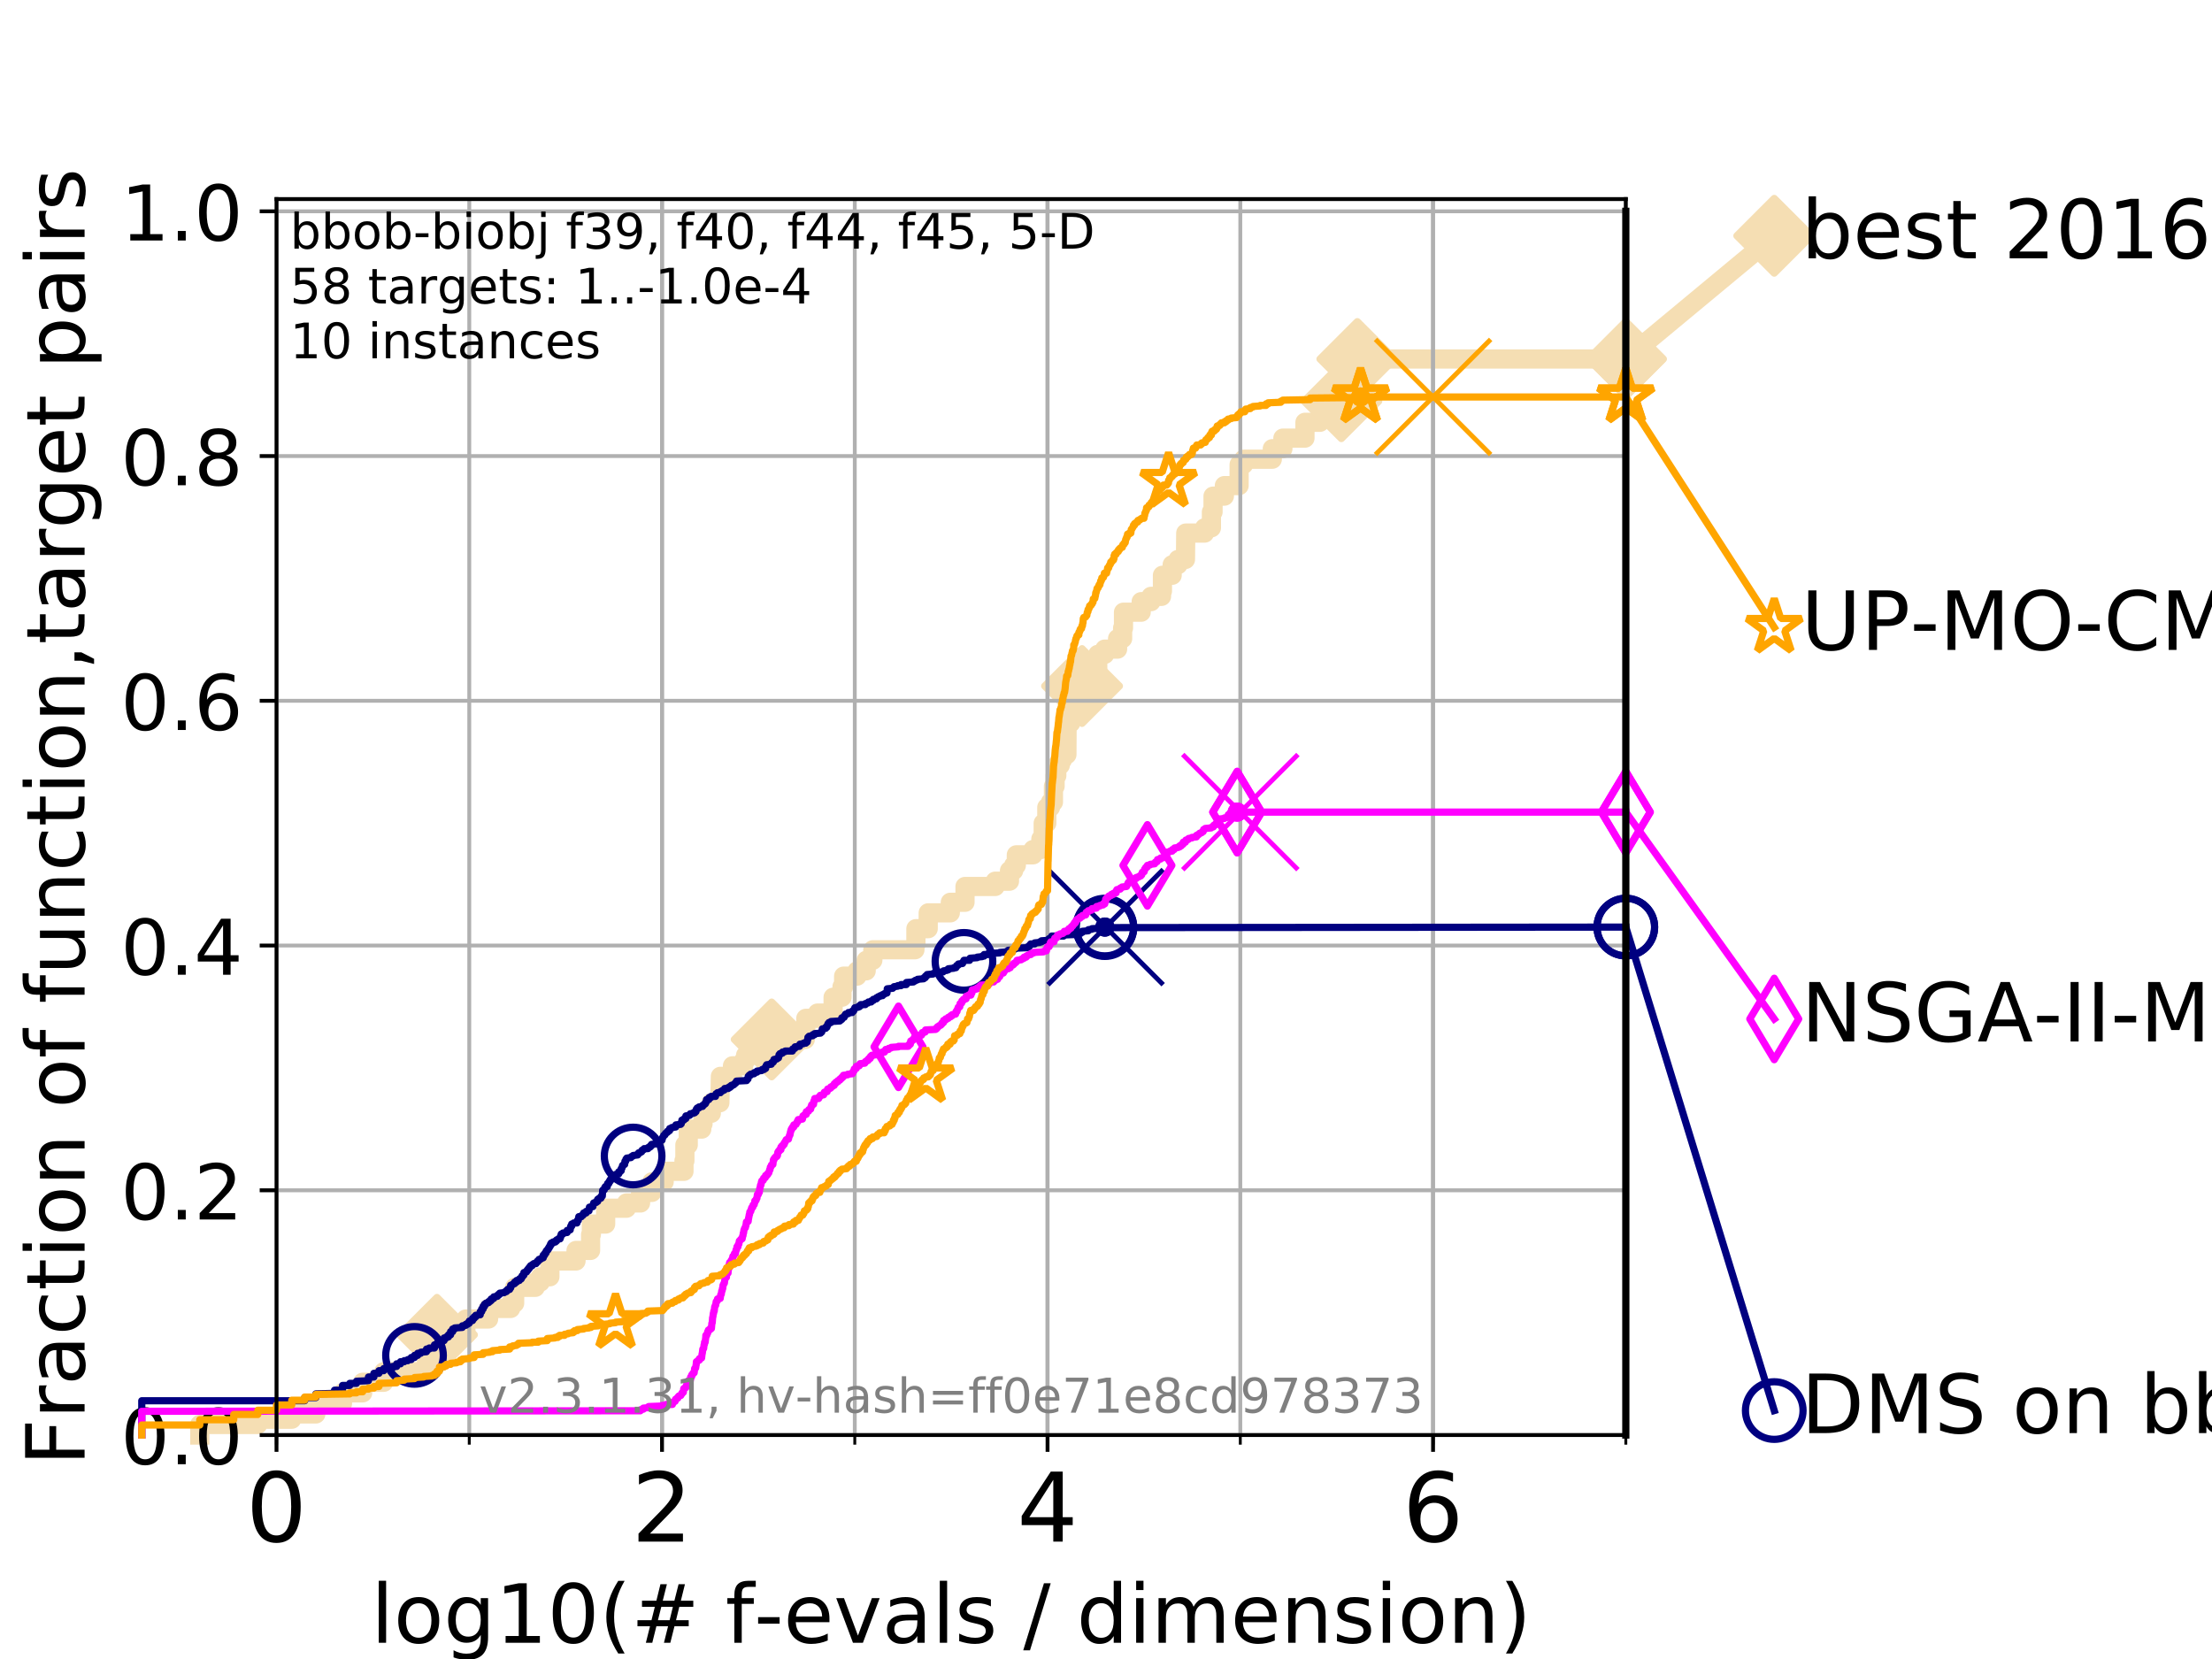 <?xml version="1.0" encoding="utf-8" standalone="no"?>
<!DOCTYPE svg PUBLIC "-//W3C//DTD SVG 1.1//EN"
  "http://www.w3.org/Graphics/SVG/1.1/DTD/svg11.dtd">
<!-- Created with matplotlib (https://matplotlib.org/) -->
<svg height="345.6pt" version="1.1" viewBox="0 0 460.8 345.6" width="460.8pt" xmlns="http://www.w3.org/2000/svg" xmlns:xlink="http://www.w3.org/1999/xlink">
 <defs>
  <style type="text/css">
*{stroke-linecap:butt;stroke-linejoin:round;}
  </style>
 </defs>
 <g id="figure_1">
  <g id="patch_1">
   <path d="M 0 345.6 
L 460.8 345.6 
L 460.8 0 
L 0 0 
z
" style="fill:#ffffff;"/>
  </g>
  <g id="axes_1">
   <g id="patch_2">
    <path d="M 57.6 298.944 
L 338.688 298.944 
L 338.688 41.472 
L 57.6 41.472 
z
" style="fill:#ffffff;"/>
   </g>
   <g id="line2d_1">
    <path d="M 41.621 298.944 
L 41.621 296.746 
L 53.709 296.746 
L 53.709 295.648 
L 60.78 295.648 
L 60.78 294.549 
L 65.797 294.549 
L 65.797 292.351 
L 71.35 292.351 
L 71.35 290.154 
L 75.556 290.154 
L 75.556 287.956 
L 79.939 287.956 
L 79.939 285.758 
L 88.847 285.758 
L 88.847 283.561 
L 89.419 283.561 
L 89.419 280.264 
L 91.03 280.264 
L 91.03 278.067 
L 97.044 278.067 
L 97.044 274.77 
L 101.786 274.77 
L 101.786 272.573 
L 106.383 272.573 
L 106.383 271.474 
L 107.213 271.474 
L 107.213 268.177 
L 111.506 268.177 
L 111.506 267.079 
L 112.581 267.079 
L 112.581 265.98 
L 114.552 265.98 
L 114.552 262.683 
L 119.997 262.683 
L 119.997 260.486 
L 123.03 260.486 
L 123.03 257.189 
L 123.193 257.189 
L 123.193 254.992 
L 126.168 254.992 
L 126.168 251.695 
L 130.505 251.695 
L 130.505 250.597 
L 133.443 250.597 
L 133.443 248.399 
L 135.8 248.399 
L 135.8 246.201 
L 138.358 246.201 
L 138.358 244.004 
L 142.486 244.004 
L 142.486 241.806 
L 142.673 241.806 
L 142.673 238.51 
L 143.375 238.51 
L 143.375 235.213 
L 146.194 235.213 
L 146.194 234.115 
L 146.453 234.115 
L 146.453 231.917 
L 148.181 231.917 
L 148.181 229.719 
L 149.964 229.719 
L 150.068 224.225 
L 152.587 224.225 
L 152.587 222.028 
L 154.92 222.028 
L 154.92 220.929 
L 155.323 220.929 
L 155.323 219.83 
L 160.755 219.83 
L 160.755 216.534 
L 167.754 216.534 
L 167.754 214.336 
L 167.867 214.336 
L 167.867 212.138 
L 170.3 212.138 
L 170.3 211.04 
L 173.554 211.04 
L 173.554 207.743 
L 175.408 207.743 
L 175.408 205.546 
L 175.742 205.546 
L 175.742 203.348 
L 178.538 203.348 
L 178.538 202.249 
L 180.443 202.249 
L 180.443 200.052 
L 181.826 200.052 
L 181.826 197.854 
L 190.593 197.854 
L 190.593 196.755 
L 190.801 196.755 
L 190.801 193.459 
L 193.364 193.459 
L 193.364 190.162 
L 197.967 190.162 
L 197.967 187.965 
L 201.029 187.965 
L 201.029 184.668 
L 207.317 184.668 
L 207.317 183.569 
L 210.296 183.569 
L 210.296 181.372 
L 211.16 181.372 
L 211.16 180.273 
L 211.721 180.273 
L 211.721 178.075 
L 215.204 178.075 
L 215.204 176.977 
L 216.83 176.977 
L 216.83 174.779 
L 217.317 174.779 
L 217.317 171.483 
L 218.07 171.483 
L 218.07 168.186 
L 218.845 168.186 
L 218.845 167.087 
L 219.451 167.087 
L 219.451 163.791 
L 219.796 163.791 
L 219.796 161.593 
L 220.151 161.593 
L 220.151 159.396 
L 220.88 159.396 
L 220.88 158.297 
L 221.332 158.297 
L 221.332 157.198 
L 222.257 157.198 
L 222.297 150.605 
L 223.054 150.605 
L 223.054 147.309 
L 224.569 147.309 
L 224.569 146.21 
L 225.311 146.21 
L 225.411 142.914 
L 227.912 142.914 
L 227.912 139.617 
L 228.682 139.617 
L 228.682 136.321 
L 230.131 136.321 
L 230.131 135.222 
L 232.813 135.222 
L 232.813 133.024 
L 233.863 133.024 
L 233.863 130.827 
L 234.044 130.827 
L 234.044 127.53 
L 237.731 127.53 
L 237.731 125.333 
L 239.775 125.333 
L 239.775 124.234 
L 241.965 124.234 
L 241.965 123.135 
L 242.158 123.135 
L 242.158 119.839 
L 244.186 119.839 
L 244.186 117.641 
L 245.41 117.641 
L 245.41 116.542 
L 246.954 116.542 
L 247.015 111.048 
L 250.939 111.048 
L 250.939 109.95 
L 252.361 109.95 
L 252.361 106.653 
L 252.699 106.653 
L 252.699 103.357 
L 255.06 103.357 
L 255.06 101.159 
L 258.128 101.159 
L 258.136 96.764 
L 259.073 96.764 
L 259.073 95.665 
L 265.046 95.665 
L 265.046 93.467 
L 267.25 93.467 
L 267.25 91.27 
L 271.847 91.27 
L 271.847 87.973 
L 274.961 87.973 
L 274.961 86.875 
L 276.441 86.875 
L 276.441 85.776 
L 278.572 85.776 
L 278.572 83.578 
L 279.431 83.578 
L 279.431 81.381 
L 280.941 81.381 
L 280.941 78.084 
L 282.76 78.084 
L 282.76 74.788 
L 338.688 74.788 
L 338.688 74.788 
" style="fill:none;stroke:#f5deb3;stroke-linecap:square;stroke-width:4;"/>
   </g>
   <g id="line2d_2">
    <defs>
     <path d="M 0 7.778 
L 7.778 0 
L 0 -7.778 
L -7.778 0 
z
" id="mf4a9d07b16" style="stroke:#f5deb3;stroke-linejoin:miter;stroke-width:1.5;"/>
    </defs>
    <g>
     <use style="fill:#f5deb3;stroke:#f5deb3;stroke-linejoin:miter;stroke-width:1.5;" x="91.03" xlink:href="#mf4a9d07b16" y="278.067"/>
     <use style="fill:#f5deb3;stroke:#f5deb3;stroke-linejoin:miter;stroke-width:1.5;" x="160.755" xlink:href="#mf4a9d07b16" y="216.534"/>
     <use style="fill:#f5deb3;stroke:#f5deb3;stroke-linejoin:miter;stroke-width:1.5;" x="225.411" xlink:href="#mf4a9d07b16" y="142.914"/>
     <use style="fill:#f5deb3;stroke:#f5deb3;stroke-linejoin:miter;stroke-width:1.5;" x="279.431" xlink:href="#mf4a9d07b16" y="83.578"/>
     <use style="fill:#f5deb3;stroke:#f5deb3;stroke-linejoin:miter;stroke-width:1.5;" x="282.76" xlink:href="#mf4a9d07b16" y="74.788"/>
     <use style="fill:#f5deb3;stroke:#f5deb3;stroke-linejoin:miter;stroke-width:1.5;" x="338.688" xlink:href="#mf4a9d07b16" y="74.788"/>
    </g>
   </g>
   <g id="line2d_3">
    <path style="fill:none;stroke:#f5deb3;stroke-linecap:square;stroke-width:4;"/>
    <g/>
   </g>
   <g id="line2d_4">
    <path d="M 338.688 74.788 
L 369.608 49.12 
" style="fill:none;stroke:#f5deb3;stroke-linecap:square;stroke-width:4;"/>
    <g>
     <use style="fill:#f5deb3;stroke:#f5deb3;stroke-linejoin:miter;stroke-width:1.5;" x="338.688" xlink:href="#mf4a9d07b16" y="74.788"/>
     <use style="fill:#f5deb3;stroke:#f5deb3;stroke-linejoin:miter;stroke-width:1.5;" x="369.608" xlink:href="#mf4a9d07b16" y="49.12"/>
    </g>
   </g>
   <g id="matplotlib.axis_1">
    <g id="xtick_1">
     <g id="line2d_5">
      <path clip-path="url(#p9dfbc92fba)" d="M 57.6 298.944 
L 57.6 41.472 
" style="fill:none;stroke:#b0b0b0;stroke-linecap:square;stroke-width:0.8;"/>
     </g>
     <g id="line2d_6">
      <defs>
       <path d="M 0 0 
L 0 3.5 
" id="m9e4778995f" style="stroke:#000000;stroke-width:0.8;"/>
      </defs>
      <g>
       <use style="stroke:#000000;stroke-width:0.8;" x="57.6" xlink:href="#m9e4778995f" y="298.944"/>
      </g>
     </g>
     <g id="text_1">
      <!-- 0 -->
      <defs>
       <path d="M 31.781 66.406 
Q 24.172 66.406 20.328 58.906 
Q 16.5 51.422 16.5 36.375 
Q 16.5 21.391 20.328 13.891 
Q 24.172 6.391 31.781 6.391 
Q 39.453 6.391 43.281 13.891 
Q 47.125 21.391 47.125 36.375 
Q 47.125 51.422 43.281 58.906 
Q 39.453 66.406 31.781 66.406 
z
M 31.781 74.219 
Q 44.047 74.219 50.516 64.516 
Q 56.984 54.828 56.984 36.375 
Q 56.984 17.969 50.516 8.266 
Q 44.047 -1.422 31.781 -1.422 
Q 19.531 -1.422 13.062 8.266 
Q 6.594 17.969 6.594 36.375 
Q 6.594 54.828 13.062 64.516 
Q 19.531 74.219 31.781 74.219 
z
" id="DejaVuSans-48"/>
      </defs>
      <g transform="translate(51.237 321.141)scale(0.2 -0.2)">
       <use xlink:href="#DejaVuSans-48"/>
      </g>
     </g>
    </g>
    <g id="xtick_2">
     <g id="line2d_7">
      <path clip-path="url(#p9dfbc92fba)" d="M 137.911 298.944 
L 137.911 41.472 
" style="fill:none;stroke:#b0b0b0;stroke-linecap:square;stroke-width:0.8;"/>
     </g>
     <g id="line2d_8">
      <g>
       <use style="stroke:#000000;stroke-width:0.8;" x="137.911" xlink:href="#m9e4778995f" y="298.944"/>
      </g>
     </g>
     <g id="text_2">
      <!-- 2 -->
      <defs>
       <path d="M 19.188 8.297 
L 53.609 8.297 
L 53.609 0 
L 7.328 0 
L 7.328 8.297 
Q 12.938 14.109 22.625 23.891 
Q 32.328 33.688 34.812 36.531 
Q 39.547 41.844 41.422 45.531 
Q 43.312 49.219 43.312 52.781 
Q 43.312 58.594 39.234 62.25 
Q 35.156 65.922 28.609 65.922 
Q 23.969 65.922 18.812 64.312 
Q 13.672 62.703 7.812 59.422 
L 7.812 69.391 
Q 13.766 71.781 18.938 73 
Q 24.125 74.219 28.422 74.219 
Q 39.75 74.219 46.484 68.547 
Q 53.219 62.891 53.219 53.422 
Q 53.219 48.922 51.531 44.891 
Q 49.859 40.875 45.406 35.406 
Q 44.188 33.984 37.641 27.219 
Q 31.109 20.453 19.188 8.297 
z
" id="DejaVuSans-50"/>
      </defs>
      <g transform="translate(131.548 321.141)scale(0.2 -0.2)">
       <use xlink:href="#DejaVuSans-50"/>
      </g>
     </g>
    </g>
    <g id="xtick_3">
     <g id="line2d_9">
      <path clip-path="url(#p9dfbc92fba)" d="M 218.222 298.944 
L 218.222 41.472 
" style="fill:none;stroke:#b0b0b0;stroke-linecap:square;stroke-width:0.8;"/>
     </g>
     <g id="line2d_10">
      <g>
       <use style="stroke:#000000;stroke-width:0.8;" x="218.222" xlink:href="#m9e4778995f" y="298.944"/>
      </g>
     </g>
     <g id="text_3">
      <!-- 4 -->
      <defs>
       <path d="M 37.797 64.312 
L 12.891 25.391 
L 37.797 25.391 
z
M 35.203 72.906 
L 47.609 72.906 
L 47.609 25.391 
L 58.016 25.391 
L 58.016 17.188 
L 47.609 17.188 
L 47.609 0 
L 37.797 0 
L 37.797 17.188 
L 4.891 17.188 
L 4.891 26.703 
z
" id="DejaVuSans-52"/>
      </defs>
      <g transform="translate(211.859 321.141)scale(0.2 -0.2)">
       <use xlink:href="#DejaVuSans-52"/>
      </g>
     </g>
    </g>
    <g id="xtick_4">
     <g id="line2d_11">
      <path clip-path="url(#p9dfbc92fba)" d="M 298.533 298.944 
L 298.533 41.472 
" style="fill:none;stroke:#b0b0b0;stroke-linecap:square;stroke-width:0.8;"/>
     </g>
     <g id="line2d_12">
      <g>
       <use style="stroke:#000000;stroke-width:0.8;" x="298.533" xlink:href="#m9e4778995f" y="298.944"/>
      </g>
     </g>
     <g id="text_4">
      <!-- 6 -->
      <defs>
       <path d="M 33.016 40.375 
Q 26.375 40.375 22.484 35.828 
Q 18.609 31.297 18.609 23.391 
Q 18.609 15.531 22.484 10.953 
Q 26.375 6.391 33.016 6.391 
Q 39.656 6.391 43.531 10.953 
Q 47.406 15.531 47.406 23.391 
Q 47.406 31.297 43.531 35.828 
Q 39.656 40.375 33.016 40.375 
z
M 52.594 71.297 
L 52.594 62.312 
Q 48.875 64.062 45.094 64.984 
Q 41.312 65.922 37.594 65.922 
Q 27.828 65.922 22.672 59.328 
Q 17.531 52.734 16.797 39.406 
Q 19.672 43.656 24.016 45.922 
Q 28.375 48.188 33.594 48.188 
Q 44.578 48.188 50.953 41.516 
Q 57.328 34.859 57.328 23.391 
Q 57.328 12.156 50.688 5.359 
Q 44.047 -1.422 33.016 -1.422 
Q 20.359 -1.422 13.672 8.266 
Q 6.984 17.969 6.984 36.375 
Q 6.984 53.656 15.188 63.938 
Q 23.391 74.219 37.203 74.219 
Q 40.922 74.219 44.703 73.484 
Q 48.484 72.75 52.594 71.297 
z
" id="DejaVuSans-54"/>
      </defs>
      <g transform="translate(292.17 321.141)scale(0.2 -0.2)">
       <use xlink:href="#DejaVuSans-54"/>
      </g>
     </g>
    </g>
    <g id="xtick_5">
     <g id="line2d_13">
      <path clip-path="url(#p9dfbc92fba)" d="M 57.6 298.944 
L 57.6 41.472 
" style="fill:none;stroke:#b0b0b0;stroke-linecap:square;stroke-width:0.8;"/>
     </g>
     <g id="line2d_14">
      <defs>
       <path d="M 0 0 
L 0 2 
" id="ma0a7822271" style="stroke:#000000;stroke-width:0.6;"/>
      </defs>
      <g>
       <use style="stroke:#000000;stroke-width:0.6;" x="57.6" xlink:href="#ma0a7822271" y="298.944"/>
      </g>
     </g>
    </g>
    <g id="xtick_6">
     <g id="line2d_15">
      <path clip-path="url(#p9dfbc92fba)" d="M 97.755 298.944 
L 97.755 41.472 
" style="fill:none;stroke:#b0b0b0;stroke-linecap:square;stroke-width:0.8;"/>
     </g>
     <g id="line2d_16">
      <g>
       <use style="stroke:#000000;stroke-width:0.6;" x="97.755" xlink:href="#ma0a7822271" y="298.944"/>
      </g>
     </g>
    </g>
    <g id="xtick_7">
     <g id="line2d_17">
      <path clip-path="url(#p9dfbc92fba)" d="M 137.911 298.944 
L 137.911 41.472 
" style="fill:none;stroke:#b0b0b0;stroke-linecap:square;stroke-width:0.8;"/>
     </g>
     <g id="line2d_18">
      <g>
       <use style="stroke:#000000;stroke-width:0.6;" x="137.911" xlink:href="#ma0a7822271" y="298.944"/>
      </g>
     </g>
    </g>
    <g id="xtick_8">
     <g id="line2d_19">
      <path clip-path="url(#p9dfbc92fba)" d="M 178.066 298.944 
L 178.066 41.472 
" style="fill:none;stroke:#b0b0b0;stroke-linecap:square;stroke-width:0.8;"/>
     </g>
     <g id="line2d_20">
      <g>
       <use style="stroke:#000000;stroke-width:0.6;" x="178.066" xlink:href="#ma0a7822271" y="298.944"/>
      </g>
     </g>
    </g>
    <g id="xtick_9">
     <g id="line2d_21">
      <path clip-path="url(#p9dfbc92fba)" d="M 218.222 298.944 
L 218.222 41.472 
" style="fill:none;stroke:#b0b0b0;stroke-linecap:square;stroke-width:0.8;"/>
     </g>
     <g id="line2d_22">
      <g>
       <use style="stroke:#000000;stroke-width:0.6;" x="218.222" xlink:href="#ma0a7822271" y="298.944"/>
      </g>
     </g>
    </g>
    <g id="xtick_10">
     <g id="line2d_23">
      <path clip-path="url(#p9dfbc92fba)" d="M 258.377 298.944 
L 258.377 41.472 
" style="fill:none;stroke:#b0b0b0;stroke-linecap:square;stroke-width:0.8;"/>
     </g>
     <g id="line2d_24">
      <g>
       <use style="stroke:#000000;stroke-width:0.6;" x="258.377" xlink:href="#ma0a7822271" y="298.944"/>
      </g>
     </g>
    </g>
    <g id="xtick_11">
     <g id="line2d_25">
      <path clip-path="url(#p9dfbc92fba)" d="M 298.533 298.944 
L 298.533 41.472 
" style="fill:none;stroke:#b0b0b0;stroke-linecap:square;stroke-width:0.8;"/>
     </g>
     <g id="line2d_26">
      <g>
       <use style="stroke:#000000;stroke-width:0.6;" x="298.533" xlink:href="#ma0a7822271" y="298.944"/>
      </g>
     </g>
    </g>
    <g id="xtick_12">
     <g id="line2d_27">
      <path clip-path="url(#p9dfbc92fba)" d="M 338.688 298.944 
L 338.688 41.472 
" style="fill:none;stroke:#b0b0b0;stroke-linecap:square;stroke-width:0.8;"/>
     </g>
     <g id="line2d_28">
      <g>
       <use style="stroke:#000000;stroke-width:0.6;" x="338.688" xlink:href="#ma0a7822271" y="298.944"/>
      </g>
     </g>
    </g>
    <g id="text_5">
     <!-- log10(# f-evals / dimension) -->
     <defs>
      <path d="M 9.422 75.984 
L 18.406 75.984 
L 18.406 0 
L 9.422 0 
z
" id="DejaVuSans-108"/>
      <path d="M 30.609 48.391 
Q 23.391 48.391 19.188 42.75 
Q 14.984 37.109 14.984 27.297 
Q 14.984 17.484 19.156 11.844 
Q 23.344 6.203 30.609 6.203 
Q 37.797 6.203 41.984 11.859 
Q 46.188 17.531 46.188 27.297 
Q 46.188 37.016 41.984 42.703 
Q 37.797 48.391 30.609 48.391 
z
M 30.609 56 
Q 42.328 56 49.016 48.375 
Q 55.719 40.766 55.719 27.297 
Q 55.719 13.875 49.016 6.219 
Q 42.328 -1.422 30.609 -1.422 
Q 18.844 -1.422 12.172 6.219 
Q 5.516 13.875 5.516 27.297 
Q 5.516 40.766 12.172 48.375 
Q 18.844 56 30.609 56 
z
" id="DejaVuSans-111"/>
      <path d="M 45.406 27.984 
Q 45.406 37.75 41.375 43.109 
Q 37.359 48.484 30.078 48.484 
Q 22.859 48.484 18.828 43.109 
Q 14.797 37.75 14.797 27.984 
Q 14.797 18.266 18.828 12.891 
Q 22.859 7.516 30.078 7.516 
Q 37.359 7.516 41.375 12.891 
Q 45.406 18.266 45.406 27.984 
z
M 54.391 6.781 
Q 54.391 -7.172 48.188 -13.984 
Q 42 -20.797 29.203 -20.797 
Q 24.469 -20.797 20.266 -20.094 
Q 16.062 -19.391 12.109 -17.922 
L 12.109 -9.188 
Q 16.062 -11.328 19.922 -12.344 
Q 23.781 -13.375 27.781 -13.375 
Q 36.625 -13.375 41.016 -8.766 
Q 45.406 -4.156 45.406 5.172 
L 45.406 9.625 
Q 42.625 4.781 38.281 2.391 
Q 33.938 0 27.875 0 
Q 17.828 0 11.672 7.656 
Q 5.516 15.328 5.516 27.984 
Q 5.516 40.672 11.672 48.328 
Q 17.828 56 27.875 56 
Q 33.938 56 38.281 53.609 
Q 42.625 51.219 45.406 46.391 
L 45.406 54.688 
L 54.391 54.688 
z
" id="DejaVuSans-103"/>
      <path d="M 12.406 8.297 
L 28.516 8.297 
L 28.516 63.922 
L 10.984 60.406 
L 10.984 69.391 
L 28.422 72.906 
L 38.281 72.906 
L 38.281 8.297 
L 54.391 8.297 
L 54.391 0 
L 12.406 0 
z
" id="DejaVuSans-49"/>
      <path d="M 31 75.875 
Q 24.469 64.656 21.281 53.656 
Q 18.109 42.672 18.109 31.391 
Q 18.109 20.125 21.312 9.062 
Q 24.516 -2 31 -13.188 
L 23.188 -13.188 
Q 15.875 -1.703 12.234 9.375 
Q 8.594 20.453 8.594 31.391 
Q 8.594 42.281 12.203 53.312 
Q 15.828 64.359 23.188 75.875 
z
" id="DejaVuSans-40"/>
      <path d="M 51.125 44 
L 36.922 44 
L 32.812 27.688 
L 47.125 27.688 
z
M 43.797 71.781 
L 38.719 51.516 
L 52.984 51.516 
L 58.109 71.781 
L 65.922 71.781 
L 60.891 51.516 
L 76.125 51.516 
L 76.125 44 
L 58.984 44 
L 54.984 27.688 
L 70.516 27.688 
L 70.516 20.219 
L 53.078 20.219 
L 48 0 
L 40.188 0 
L 45.219 20.219 
L 30.906 20.219 
L 25.875 0 
L 18.016 0 
L 23.094 20.219 
L 7.719 20.219 
L 7.719 27.688 
L 24.906 27.688 
L 29 44 
L 13.281 44 
L 13.281 51.516 
L 30.906 51.516 
L 35.891 71.781 
z
" id="DejaVuSans-35"/>
      <path id="DejaVuSans-32"/>
      <path d="M 37.109 75.984 
L 37.109 68.5 
L 28.516 68.5 
Q 23.688 68.5 21.797 66.547 
Q 19.922 64.594 19.922 59.516 
L 19.922 54.688 
L 34.719 54.688 
L 34.719 47.703 
L 19.922 47.703 
L 19.922 0 
L 10.891 0 
L 10.891 47.703 
L 2.297 47.703 
L 2.297 54.688 
L 10.891 54.688 
L 10.891 58.5 
Q 10.891 67.625 15.141 71.797 
Q 19.391 75.984 28.609 75.984 
z
" id="DejaVuSans-102"/>
      <path d="M 4.891 31.391 
L 31.203 31.391 
L 31.203 23.391 
L 4.891 23.391 
z
" id="DejaVuSans-45"/>
      <path d="M 56.203 29.594 
L 56.203 25.203 
L 14.891 25.203 
Q 15.484 15.922 20.484 11.062 
Q 25.484 6.203 34.422 6.203 
Q 39.594 6.203 44.453 7.469 
Q 49.312 8.734 54.109 11.281 
L 54.109 2.781 
Q 49.266 0.734 44.188 -0.344 
Q 39.109 -1.422 33.891 -1.422 
Q 20.797 -1.422 13.156 6.188 
Q 5.516 13.812 5.516 26.812 
Q 5.516 40.234 12.766 48.109 
Q 20.016 56 32.328 56 
Q 43.359 56 49.781 48.891 
Q 56.203 41.797 56.203 29.594 
z
M 47.219 32.234 
Q 47.125 39.594 43.094 43.984 
Q 39.062 48.391 32.422 48.391 
Q 24.906 48.391 20.391 44.141 
Q 15.875 39.891 15.188 32.172 
z
" id="DejaVuSans-101"/>
      <path d="M 2.984 54.688 
L 12.5 54.688 
L 29.594 8.797 
L 46.688 54.688 
L 56.203 54.688 
L 35.688 0 
L 23.484 0 
z
" id="DejaVuSans-118"/>
      <path d="M 34.281 27.484 
Q 23.391 27.484 19.188 25 
Q 14.984 22.516 14.984 16.5 
Q 14.984 11.719 18.141 8.906 
Q 21.297 6.109 26.703 6.109 
Q 34.188 6.109 38.703 11.406 
Q 43.219 16.703 43.219 25.484 
L 43.219 27.484 
z
M 52.203 31.203 
L 52.203 0 
L 43.219 0 
L 43.219 8.297 
Q 40.141 3.328 35.547 0.953 
Q 30.953 -1.422 24.312 -1.422 
Q 15.922 -1.422 10.953 3.297 
Q 6 8.016 6 15.922 
Q 6 25.141 12.172 29.828 
Q 18.359 34.516 30.609 34.516 
L 43.219 34.516 
L 43.219 35.406 
Q 43.219 41.609 39.141 45 
Q 35.062 48.391 27.688 48.391 
Q 23 48.391 18.547 47.266 
Q 14.109 46.141 10.016 43.891 
L 10.016 52.203 
Q 14.938 54.109 19.578 55.047 
Q 24.219 56 28.609 56 
Q 40.484 56 46.344 49.844 
Q 52.203 43.703 52.203 31.203 
z
" id="DejaVuSans-97"/>
      <path d="M 44.281 53.078 
L 44.281 44.578 
Q 40.484 46.531 36.375 47.5 
Q 32.281 48.484 27.875 48.484 
Q 21.188 48.484 17.844 46.438 
Q 14.5 44.391 14.5 40.281 
Q 14.5 37.156 16.891 35.375 
Q 19.281 33.594 26.516 31.984 
L 29.594 31.297 
Q 39.156 29.25 43.188 25.516 
Q 47.219 21.781 47.219 15.094 
Q 47.219 7.469 41.188 3.016 
Q 35.156 -1.422 24.609 -1.422 
Q 20.219 -1.422 15.453 -0.562 
Q 10.688 0.297 5.422 2 
L 5.422 11.281 
Q 10.406 8.688 15.234 7.391 
Q 20.062 6.109 24.812 6.109 
Q 31.156 6.109 34.562 8.281 
Q 37.984 10.453 37.984 14.406 
Q 37.984 18.062 35.516 20.016 
Q 33.062 21.969 24.703 23.781 
L 21.578 24.516 
Q 13.234 26.266 9.516 29.906 
Q 5.812 33.547 5.812 39.891 
Q 5.812 47.609 11.281 51.797 
Q 16.75 56 26.812 56 
Q 31.781 56 36.172 55.266 
Q 40.578 54.547 44.281 53.078 
z
" id="DejaVuSans-115"/>
      <path d="M 25.391 72.906 
L 33.688 72.906 
L 8.297 -9.281 
L 0 -9.281 
z
" id="DejaVuSans-47"/>
      <path d="M 45.406 46.391 
L 45.406 75.984 
L 54.391 75.984 
L 54.391 0 
L 45.406 0 
L 45.406 8.203 
Q 42.578 3.328 38.25 0.953 
Q 33.938 -1.422 27.875 -1.422 
Q 17.969 -1.422 11.734 6.484 
Q 5.516 14.406 5.516 27.297 
Q 5.516 40.188 11.734 48.094 
Q 17.969 56 27.875 56 
Q 33.938 56 38.25 53.625 
Q 42.578 51.266 45.406 46.391 
z
M 14.797 27.297 
Q 14.797 17.391 18.875 11.75 
Q 22.953 6.109 30.078 6.109 
Q 37.203 6.109 41.297 11.75 
Q 45.406 17.391 45.406 27.297 
Q 45.406 37.203 41.297 42.844 
Q 37.203 48.484 30.078 48.484 
Q 22.953 48.484 18.875 42.844 
Q 14.797 37.203 14.797 27.297 
z
" id="DejaVuSans-100"/>
      <path d="M 9.422 54.688 
L 18.406 54.688 
L 18.406 0 
L 9.422 0 
z
M 9.422 75.984 
L 18.406 75.984 
L 18.406 64.594 
L 9.422 64.594 
z
" id="DejaVuSans-105"/>
      <path d="M 52 44.188 
Q 55.375 50.25 60.062 53.125 
Q 64.75 56 71.094 56 
Q 79.641 56 84.281 50.016 
Q 88.922 44.047 88.922 33.016 
L 88.922 0 
L 79.891 0 
L 79.891 32.719 
Q 79.891 40.578 77.094 44.375 
Q 74.312 48.188 68.609 48.188 
Q 61.625 48.188 57.562 43.547 
Q 53.516 38.922 53.516 30.906 
L 53.516 0 
L 44.484 0 
L 44.484 32.719 
Q 44.484 40.625 41.703 44.406 
Q 38.922 48.188 33.109 48.188 
Q 26.219 48.188 22.156 43.531 
Q 18.109 38.875 18.109 30.906 
L 18.109 0 
L 9.078 0 
L 9.078 54.688 
L 18.109 54.688 
L 18.109 46.188 
Q 21.188 51.219 25.484 53.609 
Q 29.781 56 35.688 56 
Q 41.656 56 45.828 52.969 
Q 50 49.953 52 44.188 
z
" id="DejaVuSans-109"/>
      <path d="M 54.891 33.016 
L 54.891 0 
L 45.906 0 
L 45.906 32.719 
Q 45.906 40.484 42.875 44.328 
Q 39.844 48.188 33.797 48.188 
Q 26.516 48.188 22.312 43.547 
Q 18.109 38.922 18.109 30.906 
L 18.109 0 
L 9.078 0 
L 9.078 54.688 
L 18.109 54.688 
L 18.109 46.188 
Q 21.344 51.125 25.703 53.562 
Q 30.078 56 35.797 56 
Q 45.219 56 50.047 50.172 
Q 54.891 44.344 54.891 33.016 
z
" id="DejaVuSans-110"/>
      <path d="M 8.016 75.875 
L 15.828 75.875 
Q 23.141 64.359 26.781 53.312 
Q 30.422 42.281 30.422 31.391 
Q 30.422 20.453 26.781 9.375 
Q 23.141 -1.703 15.828 -13.188 
L 8.016 -13.188 
Q 14.5 -2 17.703 9.062 
Q 20.906 20.125 20.906 31.391 
Q 20.906 42.672 17.703 53.656 
Q 14.5 64.656 8.016 75.875 
z
" id="DejaVuSans-41"/>
     </defs>
     <g transform="translate(77.303 342.218)scale(0.17 -0.17)">
      <use xlink:href="#DejaVuSans-108"/>
      <use x="27.783" xlink:href="#DejaVuSans-111"/>
      <use x="88.965" xlink:href="#DejaVuSans-103"/>
      <use x="152.441" xlink:href="#DejaVuSans-49"/>
      <use x="216.064" xlink:href="#DejaVuSans-48"/>
      <use x="279.688" xlink:href="#DejaVuSans-40"/>
      <use x="318.701" xlink:href="#DejaVuSans-35"/>
      <use x="402.49" xlink:href="#DejaVuSans-32"/>
      <use x="434.277" xlink:href="#DejaVuSans-102"/>
      <use x="469.404" xlink:href="#DejaVuSans-45"/>
      <use x="505.488" xlink:href="#DejaVuSans-101"/>
      <use x="567.012" xlink:href="#DejaVuSans-118"/>
      <use x="626.191" xlink:href="#DejaVuSans-97"/>
      <use x="687.471" xlink:href="#DejaVuSans-108"/>
      <use x="715.254" xlink:href="#DejaVuSans-115"/>
      <use x="767.354" xlink:href="#DejaVuSans-32"/>
      <use x="799.141" xlink:href="#DejaVuSans-47"/>
      <use x="832.832" xlink:href="#DejaVuSans-32"/>
      <use x="864.619" xlink:href="#DejaVuSans-100"/>
      <use x="928.096" xlink:href="#DejaVuSans-105"/>
      <use x="955.879" xlink:href="#DejaVuSans-109"/>
      <use x="1053.291" xlink:href="#DejaVuSans-101"/>
      <use x="1114.814" xlink:href="#DejaVuSans-110"/>
      <use x="1178.193" xlink:href="#DejaVuSans-115"/>
      <use x="1230.293" xlink:href="#DejaVuSans-105"/>
      <use x="1258.076" xlink:href="#DejaVuSans-111"/>
      <use x="1319.258" xlink:href="#DejaVuSans-110"/>
      <use x="1382.637" xlink:href="#DejaVuSans-41"/>
     </g>
    </g>
   </g>
   <g id="matplotlib.axis_2">
    <g id="ytick_1">
     <g id="line2d_29">
      <path clip-path="url(#p9dfbc92fba)" d="M 57.6 298.944 
L 338.688 298.944 
" style="fill:none;stroke:#b0b0b0;stroke-linecap:square;stroke-width:0.8;"/>
     </g>
     <g id="line2d_30">
      <defs>
       <path d="M 0 0 
L -3.5 0 
" id="m40c39bbe7e" style="stroke:#000000;stroke-width:0.8;"/>
      </defs>
      <g>
       <use style="stroke:#000000;stroke-width:0.8;" x="57.6" xlink:href="#m40c39bbe7e" y="298.944"/>
      </g>
     </g>
     <g id="text_6">
      <!-- 0.0 -->
      <defs>
       <path d="M 10.688 12.406 
L 21 12.406 
L 21 0 
L 10.688 0 
z
" id="DejaVuSans-46"/>
      </defs>
      <g transform="translate(25.155 305.023)scale(0.16 -0.16)">
       <use xlink:href="#DejaVuSans-48"/>
       <use x="63.623" xlink:href="#DejaVuSans-46"/>
       <use x="95.41" xlink:href="#DejaVuSans-48"/>
      </g>
     </g>
    </g>
    <g id="ytick_2">
     <g id="line2d_31">
      <path clip-path="url(#p9dfbc92fba)" d="M 57.6 247.959 
L 338.688 247.959 
" style="fill:none;stroke:#b0b0b0;stroke-linecap:square;stroke-width:0.8;"/>
     </g>
     <g id="line2d_32">
      <g>
       <use style="stroke:#000000;stroke-width:0.8;" x="57.6" xlink:href="#m40c39bbe7e" y="247.959"/>
      </g>
     </g>
     <g id="text_7">
      <!-- 0.2 -->
      <g transform="translate(25.155 254.038)scale(0.16 -0.16)">
       <use xlink:href="#DejaVuSans-48"/>
       <use x="63.623" xlink:href="#DejaVuSans-46"/>
       <use x="95.41" xlink:href="#DejaVuSans-50"/>
      </g>
     </g>
    </g>
    <g id="ytick_3">
     <g id="line2d_33">
      <path clip-path="url(#p9dfbc92fba)" d="M 57.6 196.975 
L 338.688 196.975 
" style="fill:none;stroke:#b0b0b0;stroke-linecap:square;stroke-width:0.8;"/>
     </g>
     <g id="line2d_34">
      <g>
       <use style="stroke:#000000;stroke-width:0.8;" x="57.6" xlink:href="#m40c39bbe7e" y="196.975"/>
      </g>
     </g>
     <g id="text_8">
      <!-- 0.4 -->
      <g transform="translate(25.155 203.054)scale(0.16 -0.16)">
       <use xlink:href="#DejaVuSans-48"/>
       <use x="63.623" xlink:href="#DejaVuSans-46"/>
       <use x="95.41" xlink:href="#DejaVuSans-52"/>
      </g>
     </g>
    </g>
    <g id="ytick_4">
     <g id="line2d_35">
      <path clip-path="url(#p9dfbc92fba)" d="M 57.6 145.99 
L 338.688 145.99 
" style="fill:none;stroke:#b0b0b0;stroke-linecap:square;stroke-width:0.8;"/>
     </g>
     <g id="line2d_36">
      <g>
       <use style="stroke:#000000;stroke-width:0.8;" x="57.6" xlink:href="#m40c39bbe7e" y="145.99"/>
      </g>
     </g>
     <g id="text_9">
      <!-- 0.6 -->
      <g transform="translate(25.155 152.069)scale(0.16 -0.16)">
       <use xlink:href="#DejaVuSans-48"/>
       <use x="63.623" xlink:href="#DejaVuSans-46"/>
       <use x="95.41" xlink:href="#DejaVuSans-54"/>
      </g>
     </g>
    </g>
    <g id="ytick_5">
     <g id="line2d_37">
      <path clip-path="url(#p9dfbc92fba)" d="M 57.6 95.006 
L 338.688 95.006 
" style="fill:none;stroke:#b0b0b0;stroke-linecap:square;stroke-width:0.8;"/>
     </g>
     <g id="line2d_38">
      <g>
       <use style="stroke:#000000;stroke-width:0.8;" x="57.6" xlink:href="#m40c39bbe7e" y="95.006"/>
      </g>
     </g>
     <g id="text_10">
      <!-- 0.8 -->
      <defs>
       <path d="M 31.781 34.625 
Q 24.75 34.625 20.719 30.859 
Q 16.703 27.094 16.703 20.516 
Q 16.703 13.922 20.719 10.156 
Q 24.75 6.391 31.781 6.391 
Q 38.812 6.391 42.859 10.172 
Q 46.922 13.969 46.922 20.516 
Q 46.922 27.094 42.891 30.859 
Q 38.875 34.625 31.781 34.625 
z
M 21.922 38.812 
Q 15.578 40.375 12.031 44.719 
Q 8.5 49.078 8.5 55.328 
Q 8.5 64.062 14.719 69.141 
Q 20.953 74.219 31.781 74.219 
Q 42.672 74.219 48.875 69.141 
Q 55.078 64.062 55.078 55.328 
Q 55.078 49.078 51.531 44.719 
Q 48 40.375 41.703 38.812 
Q 48.828 37.156 52.797 32.312 
Q 56.781 27.484 56.781 20.516 
Q 56.781 9.906 50.312 4.234 
Q 43.844 -1.422 31.781 -1.422 
Q 19.734 -1.422 13.25 4.234 
Q 6.781 9.906 6.781 20.516 
Q 6.781 27.484 10.781 32.312 
Q 14.797 37.156 21.922 38.812 
z
M 18.312 54.391 
Q 18.312 48.734 21.844 45.562 
Q 25.391 42.391 31.781 42.391 
Q 38.141 42.391 41.719 45.562 
Q 45.312 48.734 45.312 54.391 
Q 45.312 60.062 41.719 63.234 
Q 38.141 66.406 31.781 66.406 
Q 25.391 66.406 21.844 63.234 
Q 18.312 60.062 18.312 54.391 
z
" id="DejaVuSans-56"/>
      </defs>
      <g transform="translate(25.155 101.085)scale(0.16 -0.16)">
       <use xlink:href="#DejaVuSans-48"/>
       <use x="63.623" xlink:href="#DejaVuSans-46"/>
       <use x="95.41" xlink:href="#DejaVuSans-56"/>
      </g>
     </g>
    </g>
    <g id="ytick_6">
     <g id="line2d_39">
      <path clip-path="url(#p9dfbc92fba)" d="M 57.6 44.021 
L 338.688 44.021 
" style="fill:none;stroke:#b0b0b0;stroke-linecap:square;stroke-width:0.8;"/>
     </g>
     <g id="line2d_40">
      <g>
       <use style="stroke:#000000;stroke-width:0.8;" x="57.6" xlink:href="#m40c39bbe7e" y="44.021"/>
      </g>
     </g>
     <g id="text_11">
      <!-- 1.0 -->
      <g transform="translate(25.155 50.1)scale(0.16 -0.16)">
       <use xlink:href="#DejaVuSans-49"/>
       <use x="63.623" xlink:href="#DejaVuSans-46"/>
       <use x="95.41" xlink:href="#DejaVuSans-48"/>
      </g>
     </g>
    </g>
    <g id="text_12">
     <!-- Fraction of function,target pairs -->
     <defs>
      <path d="M 9.812 72.906 
L 51.703 72.906 
L 51.703 64.594 
L 19.672 64.594 
L 19.672 43.109 
L 48.578 43.109 
L 48.578 34.812 
L 19.672 34.812 
L 19.672 0 
L 9.812 0 
z
" id="DejaVuSans-70"/>
      <path d="M 41.109 46.297 
Q 39.594 47.172 37.812 47.578 
Q 36.031 48 33.891 48 
Q 26.266 48 22.188 43.047 
Q 18.109 38.094 18.109 28.812 
L 18.109 0 
L 9.078 0 
L 9.078 54.688 
L 18.109 54.688 
L 18.109 46.188 
Q 20.953 51.172 25.484 53.578 
Q 30.031 56 36.531 56 
Q 37.453 56 38.578 55.875 
Q 39.703 55.766 41.062 55.516 
z
" id="DejaVuSans-114"/>
      <path d="M 48.781 52.594 
L 48.781 44.188 
Q 44.969 46.297 41.141 47.344 
Q 37.312 48.391 33.406 48.391 
Q 24.656 48.391 19.812 42.844 
Q 14.984 37.312 14.984 27.297 
Q 14.984 17.281 19.812 11.734 
Q 24.656 6.203 33.406 6.203 
Q 37.312 6.203 41.141 7.25 
Q 44.969 8.297 48.781 10.406 
L 48.781 2.094 
Q 45.016 0.344 40.984 -0.531 
Q 36.969 -1.422 32.422 -1.422 
Q 20.062 -1.422 12.781 6.344 
Q 5.516 14.109 5.516 27.297 
Q 5.516 40.672 12.859 48.328 
Q 20.219 56 33.016 56 
Q 37.156 56 41.109 55.141 
Q 45.062 54.297 48.781 52.594 
z
" id="DejaVuSans-99"/>
      <path d="M 18.312 70.219 
L 18.312 54.688 
L 36.812 54.688 
L 36.812 47.703 
L 18.312 47.703 
L 18.312 18.016 
Q 18.312 11.328 20.141 9.422 
Q 21.969 7.516 27.594 7.516 
L 36.812 7.516 
L 36.812 0 
L 27.594 0 
Q 17.188 0 13.234 3.875 
Q 9.281 7.766 9.281 18.016 
L 9.281 47.703 
L 2.688 47.703 
L 2.688 54.688 
L 9.281 54.688 
L 9.281 70.219 
z
" id="DejaVuSans-116"/>
      <path d="M 8.5 21.578 
L 8.5 54.688 
L 17.484 54.688 
L 17.484 21.922 
Q 17.484 14.156 20.5 10.266 
Q 23.531 6.391 29.594 6.391 
Q 36.859 6.391 41.078 11.031 
Q 45.312 15.672 45.312 23.688 
L 45.312 54.688 
L 54.297 54.688 
L 54.297 0 
L 45.312 0 
L 45.312 8.406 
Q 42.047 3.422 37.719 1 
Q 33.406 -1.422 27.688 -1.422 
Q 18.266 -1.422 13.375 4.438 
Q 8.5 10.297 8.5 21.578 
z
M 31.109 56 
z
" id="DejaVuSans-117"/>
      <path d="M 11.719 12.406 
L 22.016 12.406 
L 22.016 4 
L 14.016 -11.625 
L 7.719 -11.625 
L 11.719 4 
z
" id="DejaVuSans-44"/>
      <path d="M 18.109 8.203 
L 18.109 -20.797 
L 9.078 -20.797 
L 9.078 54.688 
L 18.109 54.688 
L 18.109 46.391 
Q 20.953 51.266 25.266 53.625 
Q 29.594 56 35.594 56 
Q 45.562 56 51.781 48.094 
Q 58.016 40.188 58.016 27.297 
Q 58.016 14.406 51.781 6.484 
Q 45.562 -1.422 35.594 -1.422 
Q 29.594 -1.422 25.266 0.953 
Q 20.953 3.328 18.109 8.203 
z
M 48.688 27.297 
Q 48.688 37.203 44.609 42.844 
Q 40.531 48.484 33.406 48.484 
Q 26.266 48.484 22.188 42.844 
Q 18.109 37.203 18.109 27.297 
Q 18.109 17.391 22.188 11.75 
Q 26.266 6.109 33.406 6.109 
Q 40.531 6.109 44.609 11.75 
Q 48.688 17.391 48.688 27.297 
z
" id="DejaVuSans-112"/>
     </defs>
     <g transform="translate(17.62 305.347)rotate(-90)scale(0.17 -0.17)">
      <use xlink:href="#DejaVuSans-70"/>
      <use x="57.41" xlink:href="#DejaVuSans-114"/>
      <use x="98.523" xlink:href="#DejaVuSans-97"/>
      <use x="159.803" xlink:href="#DejaVuSans-99"/>
      <use x="214.783" xlink:href="#DejaVuSans-116"/>
      <use x="253.992" xlink:href="#DejaVuSans-105"/>
      <use x="281.775" xlink:href="#DejaVuSans-111"/>
      <use x="342.957" xlink:href="#DejaVuSans-110"/>
      <use x="406.336" xlink:href="#DejaVuSans-32"/>
      <use x="438.123" xlink:href="#DejaVuSans-111"/>
      <use x="499.305" xlink:href="#DejaVuSans-102"/>
      <use x="534.51" xlink:href="#DejaVuSans-32"/>
      <use x="566.297" xlink:href="#DejaVuSans-102"/>
      <use x="601.502" xlink:href="#DejaVuSans-117"/>
      <use x="664.881" xlink:href="#DejaVuSans-110"/>
      <use x="728.26" xlink:href="#DejaVuSans-99"/>
      <use x="783.24" xlink:href="#DejaVuSans-116"/>
      <use x="822.449" xlink:href="#DejaVuSans-105"/>
      <use x="850.232" xlink:href="#DejaVuSans-111"/>
      <use x="911.414" xlink:href="#DejaVuSans-110"/>
      <use x="974.793" xlink:href="#DejaVuSans-44"/>
      <use x="1006.58" xlink:href="#DejaVuSans-116"/>
      <use x="1045.789" xlink:href="#DejaVuSans-97"/>
      <use x="1107.068" xlink:href="#DejaVuSans-114"/>
      <use x="1148.166" xlink:href="#DejaVuSans-103"/>
      <use x="1211.643" xlink:href="#DejaVuSans-101"/>
      <use x="1273.166" xlink:href="#DejaVuSans-116"/>
      <use x="1312.375" xlink:href="#DejaVuSans-32"/>
      <use x="1344.162" xlink:href="#DejaVuSans-112"/>
      <use x="1407.639" xlink:href="#DejaVuSans-97"/>
      <use x="1468.918" xlink:href="#DejaVuSans-105"/>
      <use x="1496.701" xlink:href="#DejaVuSans-114"/>
      <use x="1537.814" xlink:href="#DejaVuSans-115"/>
     </g>
    </g>
   </g>
   <g id="line2d_41">
    <defs>
     <path d="M 0 1.5 
C 0.398 1.5 0.779 1.342 1.061 1.061 
C 1.342 0.779 1.5 0.398 1.5 0 
C 1.5 -0.398 1.342 -0.779 1.061 -1.061 
C 0.779 -1.342 0.398 -1.5 0 -1.5 
C -0.398 -1.5 -0.779 -1.342 -1.061 -1.061 
C -1.342 -0.779 -1.5 -0.398 -1.5 0 
C -1.5 0.398 -1.342 0.779 -1.061 1.061 
C -0.779 1.342 -0.398 1.5 0 1.5 
z
" id="m193f1ec464" style="stroke:#f5deb3;"/>
    </defs>
    <g>
     <use style="fill:#f5deb3;stroke:#f5deb3;" x="282.76" xlink:href="#m193f1ec464" y="74.788"/>
     <use style="fill:#f5deb3;stroke:#f5deb3;" x="282.76" xlink:href="#m193f1ec464" y="74.788"/>
    </g>
   </g>
   <g id="line2d_42">
    <defs>
     <path d="M 0 1.5 
C 0.398 1.5 0.779 1.342 1.061 1.061 
C 1.342 0.779 1.5 0.398 1.5 0 
C 1.5 -0.398 1.342 -0.779 1.061 -1.061 
C 0.779 -1.342 0.398 -1.5 0 -1.5 
C -0.398 -1.5 -0.779 -1.342 -1.061 -1.061 
C -1.342 -0.779 -1.5 -0.398 -1.5 0 
C -1.5 0.398 -1.342 0.779 -1.061 1.061 
C -0.779 1.342 -0.398 1.5 0 1.5 
z
" id="m8798a3b7da" style="stroke:#000080;"/>
    </defs>
    <g>
     <use style="fill:#000080;stroke:#000080;" x="230.168" xlink:href="#m8798a3b7da" y="193.129"/>
     <use style="fill:#000080;stroke:#000080;" x="230.168" xlink:href="#m8798a3b7da" y="193.129"/>
    </g>
   </g>
   <g id="line2d_43">
    <path d="M 29.533 298.944 
L 29.533 291.802 
L 63.468 291.802 
L 63.468 291.142 
L 65.797 291.142 
L 65.797 290.373 
L 69.688 290.263 
L 69.688 289.604 
L 71.35 289.604 
L 71.35 288.615 
L 72.868 288.615 
L 72.868 288.176 
L 74.263 288.176 
L 74.263 287.736 
L 76.759 287.626 
L 76.759 286.857 
L 77.885 286.857 
L 77.885 286.088 
L 78.942 286.088 
L 78.942 285.539 
L 79.939 285.539 
L 79.939 285.099 
L 81.776 284.989 
L 81.776 284.66 
L 82.627 284.66 
L 82.627 284.11 
L 83.438 284.11 
L 83.438 283.671 
L 84.213 283.671 
L 84.213 283.451 
L 84.956 283.451 
L 84.956 283.231 
L 85.667 283.231 
L 85.667 282.792 
L 86.351 282.792 
L 86.351 282.352 
L 87.01 282.352 
L 87.01 281.913 
L 87.644 281.913 
L 87.644 281.693 
L 88.847 281.583 
L 88.847 281.033 
L 89.419 281.033 
L 89.419 280.814 
L 90.509 280.814 
L 90.509 280.154 
L 91.03 280.154 
L 91.03 279.825 
L 91.535 279.825 
L 91.535 279.605 
L 92.027 279.605 
L 92.027 279.275 
L 92.504 279.275 
L 92.504 278.726 
L 92.969 278.726 
L 92.969 278.506 
L 93.422 278.506 
L 93.422 278.067 
L 93.864 278.067 
L 93.864 277.407 
L 94.295 277.407 
L 94.295 276.858 
L 94.715 276.858 
L 94.715 276.638 
L 96.301 276.528 
L 96.301 276.199 
L 97.044 276.089 
L 97.044 275.869 
L 97.403 275.869 
L 97.403 275.649 
L 97.755 275.649 
L 97.755 275.21 
L 98.439 275.1 
L 98.439 274.66 
L 98.772 274.66 
L 98.772 274.331 
L 99.098 274.331 
L 99.098 274.001 
L 100.04 273.891 
L 100.04 273.232 
L 100.344 273.232 
L 100.344 272.683 
L 100.642 272.683 
L 100.642 272.133 
L 100.935 272.133 
L 100.935 271.694 
L 101.223 271.694 
L 101.223 271.474 
L 101.786 271.364 
L 101.786 271.144 
L 102.06 271.144 
L 102.06 270.924 
L 102.331 270.924 
L 102.331 270.595 
L 102.859 270.485 
L 102.859 270.155 
L 103.623 270.045 
L 103.623 269.826 
L 103.871 269.826 
L 103.871 269.606 
L 104.115 269.606 
L 104.115 269.386 
L 105.057 269.276 
L 105.057 269.166 
L 105.51 269.057 
L 105.51 268.837 
L 105.733 268.837 
L 105.733 268.617 
L 106.169 268.617 
L 106.169 268.287 
L 106.383 268.287 
L 106.383 267.738 
L 106.803 267.628 
L 106.803 267.518 
L 107.213 267.408 
L 107.213 267.079 
L 107.614 267.079 
L 107.614 266.749 
L 108.199 266.749 
L 108.199 266.419 
L 108.578 266.419 
L 108.578 266.09 
L 108.764 266.09 
L 108.764 265.76 
L 109.132 265.65 
L 109.132 265.101 
L 109.668 264.991 
L 109.668 264.771 
L 109.843 264.771 
L 109.843 264.551 
L 110.017 264.551 
L 110.017 264.332 
L 110.189 264.332 
L 110.189 264.112 
L 110.359 264.112 
L 110.359 263.892 
L 110.527 263.892 
L 110.527 263.672 
L 110.86 263.672 
L 110.86 263.453 
L 111.186 263.343 
L 111.186 263.233 
L 111.663 263.233 
L 111.663 263.013 
L 111.975 262.903 
L 111.975 262.683 
L 112.281 262.574 
L 112.281 262.354 
L 112.73 262.244 
L 112.73 262.134 
L 113.168 262.024 
L 113.168 261.475 
L 113.454 261.475 
L 113.454 261.145 
L 113.735 261.035 
L 113.735 260.706 
L 113.874 260.706 
L 113.874 260.486 
L 114.148 260.376 
L 114.148 260.156 
L 114.284 260.156 
L 114.284 259.936 
L 114.419 259.936 
L 114.419 259.717 
L 114.552 259.717 
L 114.552 259.497 
L 114.685 259.497 
L 114.685 259.167 
L 114.817 259.167 
L 114.817 258.947 
L 115.206 258.947 
L 115.206 258.728 
L 115.711 258.728 
L 115.711 258.508 
L 115.959 258.508 
L 115.959 258.288 
L 116.323 258.178 
L 116.323 258.068 
L 116.68 258.068 
L 116.68 257.739 
L 116.798 257.739 
L 116.798 257.409 
L 116.914 257.409 
L 116.914 257.08 
L 117.26 257.08 
L 117.26 256.86 
L 118.149 256.75 
L 118.149 256.31 
L 118.787 256.2 
L 118.891 255.431 
L 119.097 255.431 
L 119.097 254.992 
L 119.503 254.882 
L 119.503 254.772 
L 120.191 254.772 
L 120.287 254.223 
L 120.477 254.223 
L 120.572 253.453 
L 121.128 253.453 
L 121.128 253.234 
L 121.49 253.124 
L 121.579 252.684 
L 122.105 252.684 
L 122.105 252.355 
L 122.699 252.245 
L 122.782 251.476 
L 123.514 251.366 
L 123.594 250.816 
L 123.673 250.816 
L 123.673 250.597 
L 124.216 250.487 
L 124.216 250.267 
L 124.52 250.267 
L 124.52 249.827 
L 124.818 249.718 
L 124.818 249.608 
L 125.183 249.608 
L 125.256 249.168 
L 125.471 249.168 
L 125.542 247.959 
L 125.892 247.85 
L 125.962 247.41 
L 126.1 247.41 
L 126.1 247.19 
L 126.507 247.19 
L 126.574 246.531 
L 126.839 246.531 
L 126.905 246.091 
L 127.1 246.091 
L 127.1 245.762 
L 127.358 245.762 
L 127.358 245.542 
L 127.611 245.542 
L 127.674 245.212 
L 128.108 245.103 
L 128.108 244.883 
L 128.23 244.883 
L 128.23 244.663 
L 128.886 244.553 
L 128.886 244.114 
L 129.176 244.114 
L 129.176 243.894 
L 129.405 243.894 
L 129.405 243.454 
L 129.574 243.344 
L 129.63 243.015 
L 129.686 243.015 
L 129.686 242.795 
L 129.909 242.685 
L 129.909 242.575 
L 130.128 242.575 
L 130.182 241.916 
L 130.345 241.916 
L 130.398 241.476 
L 130.559 241.476 
L 130.559 241.257 
L 131.44 241.147 
L 131.541 240.927 
L 131.889 240.817 
L 131.889 240.707 
L 132.847 240.597 
L 132.847 240.378 
L 133.033 240.378 
L 133.033 240.158 
L 133.488 240.048 
L 133.488 239.938 
L 133.667 239.938 
L 133.756 239.609 
L 134.106 239.499 
L 134.193 239.279 
L 134.994 239.279 
L 134.994 239.059 
L 135.442 238.949 
L 135.442 238.729 
L 135.682 238.729 
L 135.721 238.4 
L 136.608 238.29 
L 136.608 238.18 
L 136.795 238.18 
L 136.795 237.96 
L 137.344 237.85 
L 137.344 237.631 
L 137.911 237.521 
L 138.015 236.971 
L 138.153 236.862 
L 138.256 236.532 
L 138.528 236.422 
L 138.628 236.092 
L 138.894 235.982 
L 138.894 235.873 
L 139.058 235.873 
L 139.058 235.653 
L 139.478 235.543 
L 139.509 235.103 
L 139.949 234.994 
L 139.949 234.884 
L 140.768 234.774 
L 140.797 234.334 
L 141.802 234.224 
L 141.802 234.115 
L 141.914 234.115 
L 141.969 233.675 
L 142.052 233.675 
L 142.052 233.345 
L 142.459 233.345 
L 142.54 233.016 
L 142.884 233.016 
L 142.884 232.466 
L 143.654 232.356 
L 143.654 232.247 
L 143.779 232.247 
L 143.779 232.027 
L 144.439 231.917 
L 144.439 231.807 
L 144.748 231.807 
L 144.748 231.587 
L 144.982 231.587 
L 145.075 231.038 
L 145.236 231.038 
L 145.236 230.818 
L 145.599 230.818 
L 145.599 230.598 
L 146.367 230.488 
L 146.367 230.269 
L 146.665 230.159 
L 146.665 230.049 
L 146.937 229.939 
L 146.937 229.719 
L 147.062 229.719 
L 147.144 229.28 
L 147.185 229.28 
L 147.185 229.06 
L 147.67 229.06 
L 147.73 228.62 
L 148.123 228.62 
L 148.123 228.401 
L 149.049 228.401 
L 149.159 227.851 
L 149.45 227.741 
L 149.45 227.632 
L 150.068 227.632 
L 150.068 227.412 
L 150.446 227.302 
L 150.446 227.192 
L 150.883 227.082 
L 150.966 226.753 
L 151.708 226.753 
L 151.708 226.533 
L 152.068 226.533 
L 152.068 226.313 
L 152.345 226.313 
L 152.345 226.093 
L 152.856 225.983 
L 152.856 225.873 
L 153.106 225.764 
L 153.106 225.654 
L 153.352 225.544 
L 153.424 225.214 
L 155.54 225.104 
L 155.54 224.885 
L 155.817 224.775 
L 155.867 224.225 
L 156.053 224.225 
L 156.053 224.005 
L 156.334 224.005 
L 156.334 223.786 
L 157.105 223.676 
L 157.105 223.456 
L 157.709 223.346 
L 157.709 223.126 
L 158.668 223.017 
L 158.764 222.797 
L 159.181 222.797 
L 159.181 222.577 
L 159.497 222.577 
L 159.578 222.028 
L 159.708 221.918 
L 159.708 221.808 
L 160.68 221.698 
L 160.746 221.368 
L 161.091 221.258 
L 161.091 221.039 
L 161.229 221.039 
L 161.229 220.709 
L 161.841 220.599 
L 161.841 220.489 
L 162.174 220.379 
L 162.269 219.94 
L 162.286 219.94 
L 162.286 219.72 
L 162.466 219.72 
L 162.466 219.5 
L 162.996 219.391 
L 162.996 219.171 
L 163.574 219.061 
L 163.574 218.951 
L 165.069 218.951 
L 165.142 218.511 
L 165.583 218.402 
L 165.626 218.072 
L 166.568 217.962 
L 166.629 217.523 
L 167.391 217.413 
L 167.391 217.303 
L 167.874 217.303 
L 167.874 217.083 
L 168.141 217.083 
L 168.233 216.534 
L 168.282 216.534 
L 168.306 216.094 
L 168.531 215.984 
L 168.531 215.874 
L 169.308 215.764 
L 169.308 215.545 
L 169.685 215.545 
L 169.685 215.325 
L 170.936 215.215 
L 170.936 215.105 
L 171.181 214.995 
L 171.243 214.556 
L 171.305 214.556 
L 171.305 214.336 
L 172 214.226 
L 172 214.006 
L 172.24 214.006 
L 172.279 213.677 
L 172.395 213.677 
L 172.492 213.237 
L 172.673 213.237 
L 172.673 213.017 
L 173.091 213.017 
L 173.091 212.798 
L 174.955 212.688 
L 174.955 212.578 
L 175.232 212.468 
L 175.232 212.358 
L 175.363 212.358 
L 175.363 212.029 
L 175.853 211.919 
L 175.928 211.589 
L 176.143 211.479 
L 176.143 211.259 
L 176.748 211.149 
L 176.748 210.93 
L 177.524 210.93 
L 177.578 210.6 
L 177.838 210.6 
L 177.94 210.27 
L 177.982 210.161 
L 178.07 209.941 
L 178.75 209.831 
L 178.75 209.721 
L 179.043 209.721 
L 179.043 209.501 
L 179.305 209.501 
L 179.305 209.282 
L 180.262 209.282 
L 180.262 209.062 
L 180.801 208.952 
L 180.891 208.732 
L 181.477 208.732 
L 181.477 208.512 
L 181.93 208.402 
L 181.93 208.183 
L 182.58 208.073 
L 182.58 207.853 
L 182.94 207.743 
L 182.94 207.633 
L 183.385 207.523 
L 183.385 207.414 
L 183.849 207.414 
L 183.849 207.194 
L 184.262 207.084 
L 184.262 206.974 
L 184.773 206.864 
L 184.832 205.985 
L 185.968 205.875 
L 185.968 205.765 
L 186.228 205.655 
L 186.228 205.546 
L 187.03 205.436 
L 187.03 205.326 
L 187.704 205.326 
L 187.704 205.106 
L 188.804 205.106 
L 188.825 204.667 
L 190.285 204.557 
L 190.285 204.447 
L 190.663 204.337 
L 190.663 204.227 
L 191.141 204.117 
L 191.141 204.007 
L 192.413 203.897 
L 192.459 203.678 
L 192.737 203.678 
L 192.791 203.348 
L 193.016 203.348 
L 193.126 203.018 
L 194.371 202.908 
L 194.371 202.799 
L 194.794 202.689 
L 194.794 202.579 
L 196.467 202.469 
L 196.559 202.249 
L 197.273 202.139 
L 197.273 202.029 
L 197.564 202.029 
L 197.564 201.81 
L 198.693 201.7 
L 198.693 201.59 
L 199.136 201.59 
L 199.136 201.37 
L 199.286 201.37 
L 199.286 201.15 
L 199.637 201.04 
L 199.637 200.821 
L 200.52 200.711 
L 200.52 200.491 
L 200.687 200.381 
L 200.687 200.271 
L 200.809 200.271 
L 200.809 200.052 
L 201.985 200.052 
L 202.093 199.612 
L 203.563 199.502 
L 203.563 199.392 
L 204.608 199.282 
L 204.608 199.173 
L 204.997 199.173 
L 205.016 198.843 
L 205.866 198.843 
L 205.866 198.623 
L 208.255 198.513 
L 208.255 198.403 
L 209.697 198.293 
L 209.697 198.184 
L 210.026 198.074 
L 210.026 197.964 
L 211.203 197.854 
L 211.203 197.744 
L 211.607 197.634 
L 211.607 197.524 
L 214.143 197.414 
L 214.143 197.195 
L 214.425 197.195 
L 214.513 196.865 
L 214.698 196.865 
L 214.698 196.645 
L 215.541 196.645 
L 215.541 196.425 
L 216.6 196.316 
L 216.6 196.206 
L 216.964 196.206 
L 216.964 195.986 
L 218.452 195.876 
L 218.519 195.546 
L 218.955 195.437 
L 218.955 195.327 
L 219.078 195.327 
L 219.094 194.997 
L 221.569 194.997 
L 221.569 194.777 
L 224.173 194.667 
L 224.173 194.558 
L 225.101 194.448 
L 225.101 194.228 
L 225.449 194.228 
L 225.449 194.008 
L 226.721 193.898 
L 226.721 193.678 
L 227.474 193.569 
L 227.474 193.459 
L 229.667 193.349 
L 229.667 193.239 
L 338.688 193.129 
L 338.688 193.129 
" style="fill:none;stroke:#000080;stroke-linecap:square;stroke-width:1.5;"/>
   </g>
   <g id="line2d_44">
    <defs>
     <path d="M 0 6 
C 1.591 6 3.117 5.368 4.243 4.243 
C 5.368 3.117 6 1.591 6 0 
C 6 -1.591 5.368 -3.117 4.243 -4.243 
C 3.117 -5.368 1.591 -6 0 -6 
C -1.591 -6 -3.117 -5.368 -4.243 -4.243 
C -5.368 -3.117 -6 -1.591 -6 0 
C -6 1.591 -5.368 3.117 -4.243 4.243 
C -3.117 5.368 -1.591 6 0 6 
z
" id="m82bdc79b6b" style="stroke:#000080;stroke-width:1.5;"/>
    </defs>
    <g>
     <use style="fill-opacity:0;stroke:#000080;stroke-width:1.5;" x="86.351" xlink:href="#m82bdc79b6b" y="282.352"/>
     <use style="fill-opacity:0;stroke:#000080;stroke-width:1.5;" x="131.889" xlink:href="#m82bdc79b6b" y="240.817"/>
     <use style="fill-opacity:0;stroke:#000080;stroke-width:1.5;" x="200.809" xlink:href="#m82bdc79b6b" y="200.271"/>
     <use style="fill-opacity:0;stroke:#000080;stroke-width:1.5;" x="230.168" xlink:href="#m82bdc79b6b" y="193.239"/>
     <use style="fill-opacity:0;stroke:#000080;stroke-width:1.5;" x="230.168" xlink:href="#m82bdc79b6b" y="193.129"/>
     <use style="fill-opacity:0;stroke:#000080;stroke-width:1.5;" x="338.688" xlink:href="#m82bdc79b6b" y="193.129"/>
    </g>
   </g>
   <g id="line2d_45">
    <path style="fill:none;stroke:#000080;stroke-linecap:square;stroke-width:1.5;"/>
    <g/>
   </g>
   <g id="line2d_46">
    <path clip-path="url(#p9dfbc92fba)" d="M 230.31 193.129 
" style="fill:none;stroke:#000080;stroke-linecap:square;stroke-width:1.5;"/>
    <defs>
     <path d="M -12 12 
L 12 -12 
M -12 -12 
L 12 12 
" id="md9c50d8479" style="stroke:#000080;"/>
    </defs>
    <g clip-path="url(#p9dfbc92fba)">
     <use style="fill:#000080;stroke:#000080;" x="230.31" xlink:href="#md9c50d8479" y="193.129"/>
    </g>
   </g>
   <g id="line2d_47">
    <defs>
     <path d="M 0 1.5 
C 0.398 1.5 0.779 1.342 1.061 1.061 
C 1.342 0.779 1.5 0.398 1.5 0 
C 1.5 -0.398 1.342 -0.779 1.061 -1.061 
C 0.779 -1.342 0.398 -1.5 0 -1.5 
C -0.398 -1.5 -0.779 -1.342 -1.061 -1.061 
C -1.342 -0.779 -1.5 -0.398 -1.5 0 
C -1.5 0.398 -1.342 0.779 -1.061 1.061 
C -0.779 1.342 -0.398 1.5 0 1.5 
z
" id="mdca311b04a" style="stroke:#ff00ff;"/>
    </defs>
    <g>
     <use style="fill:#ff00ff;stroke:#ff00ff;" x="257.734" xlink:href="#mdca311b04a" y="169.175"/>
     <use style="fill:#ff00ff;stroke:#ff00ff;" x="257.734" xlink:href="#mdca311b04a" y="169.175"/>
    </g>
   </g>
   <g id="line2d_48">
    <path d="M 29.533 298.944 
L 29.533 293.999 
L 133.398 293.889 
L 133.443 293.67 
L 134.019 293.56 
L 134.019 293.34 
L 135.118 293.23 
L 135.118 293.01 
L 137.876 292.901 
L 137.876 292.791 
L 138.762 292.681 
L 138.762 292.571 
L 140.073 292.571 
L 140.073 292.241 
L 140.257 292.241 
L 140.257 292.022 
L 140.649 291.912 
L 140.738 291.472 
L 141.032 291.362 
L 141.032 291.252 
L 141.206 291.252 
L 141.206 291.033 
L 141.407 290.923 
L 141.407 290.813 
L 141.83 290.703 
L 141.886 290.483 
L 142.052 290.373 
L 142.079 290.154 
L 142.352 290.044 
L 142.433 289.275 
L 142.7 289.165 
L 142.7 289.055 
L 142.884 289.055 
L 142.989 288.615 
L 143.041 288.615 
L 143.119 288.066 
L 143.299 288.066 
L 143.401 287.626 
L 143.828 287.516 
L 143.878 286.857 
L 144.051 286.857 
L 144.1 286.418 
L 144.246 286.418 
L 144.342 286.088 
L 144.606 285.978 
L 144.701 285.099 
L 144.912 284.989 
L 145.005 284.33 
L 145.028 284.33 
L 145.075 283.671 
L 145.35 283.561 
L 145.35 283.451 
L 145.688 283.341 
L 145.711 283.011 
L 146.151 282.901 
L 146.259 282.022 
L 146.302 281.913 
L 146.41 281.033 
L 146.58 280.924 
L 146.665 280.154 
L 146.749 280.045 
L 146.77 279.605 
L 146.896 279.605 
L 147 278.726 
L 147.02 278.726 
L 147.041 278.177 
L 147.226 278.177 
L 147.287 277.847 
L 147.409 277.737 
L 147.429 277.407 
L 147.53 277.407 
L 147.57 277.078 
L 147.947 276.968 
L 147.947 276.748 
L 148.2 276.748 
L 148.297 275.649 
L 148.373 275.539 
L 148.45 274.441 
L 148.507 274.331 
L 148.602 273.562 
L 148.658 273.562 
L 148.696 273.122 
L 148.789 273.122 
L 148.883 272.243 
L 148.957 272.133 
L 149.012 271.913 
L 149.086 271.913 
L 149.196 271.144 
L 149.414 271.034 
L 149.468 270.595 
L 150.034 270.485 
L 150.138 269.716 
L 150.258 269.606 
L 150.344 268.947 
L 150.446 268.837 
L 150.497 268.397 
L 150.565 268.397 
L 150.616 267.738 
L 150.683 267.738 
L 150.766 267.408 
L 150.899 267.298 
L 150.999 266.529 
L 151.048 266.419 
L 151.081 266.09 
L 151.325 266.09 
L 151.373 265.321 
L 151.661 265.211 
L 151.708 264.442 
L 151.803 264.332 
L 151.882 263.453 
L 151.944 263.453 
L 151.991 263.013 
L 152.207 262.903 
L 152.314 262.574 
L 152.451 262.574 
L 152.557 262.134 
L 152.647 262.134 
L 152.677 261.695 
L 152.871 261.585 
L 152.959 261.365 
L 152.988 261.365 
L 152.988 261.145 
L 153.207 261.145 
L 153.294 260.596 
L 153.323 260.596 
L 153.323 260.376 
L 153.467 260.266 
L 153.524 259.717 
L 153.736 259.717 
L 153.778 259.277 
L 153.918 259.167 
L 154.015 258.508 
L 154.208 258.398 
L 154.304 258.178 
L 154.601 258.068 
L 154.695 257.519 
L 154.774 257.409 
L 154.841 256.86 
L 154.893 256.86 
L 154.985 256.2 
L 155.051 256.091 
L 155.116 255.871 
L 155.271 255.761 
L 155.348 255.321 
L 155.4 255.321 
L 155.489 254.552 
L 155.854 254.442 
L 155.954 253.673 
L 155.978 253.673 
L 156.089 253.014 
L 156.139 253.014 
L 156.2 252.465 
L 156.394 252.355 
L 156.479 251.915 
L 156.539 251.915 
L 156.587 251.586 
L 156.824 251.476 
L 156.871 251.036 
L 157.116 250.926 
L 157.197 250.487 
L 157.243 250.487 
L 157.243 250.157 
L 157.506 250.047 
L 157.563 249.718 
L 157.687 249.608 
L 157.776 248.838 
L 157.965 248.838 
L 157.998 248.509 
L 158.174 248.399 
L 158.25 247.63 
L 158.326 247.52 
L 158.434 246.861 
L 158.519 246.861 
L 158.626 246.201 
L 158.7 246.201 
L 158.7 245.982 
L 159.005 245.872 
L 159.077 245.432 
L 159.426 245.322 
L 159.477 244.883 
L 159.748 244.883 
L 159.748 244.663 
L 159.937 244.663 
L 159.937 244.443 
L 160.152 244.333 
L 160.24 244.004 
L 160.288 243.894 
L 160.327 243.674 
L 160.404 243.674 
L 160.48 243.125 
L 160.633 243.015 
L 160.708 242.685 
L 161.008 242.575 
L 161.119 241.586 
L 161.247 241.586 
L 161.32 241.257 
L 161.52 241.147 
L 161.52 241.037 
L 161.832 240.927 
L 161.832 240.707 
L 161.956 240.707 
L 162.026 240.048 
L 162.156 239.938 
L 162.156 239.828 
L 162.329 239.828 
L 162.407 239.499 
L 162.678 239.499 
L 162.687 238.949 
L 162.854 238.949 
L 162.854 238.729 
L 163.095 238.729 
L 163.095 238.51 
L 163.364 238.4 
L 163.372 238.07 
L 163.558 237.96 
L 163.662 237.631 
L 163.781 237.521 
L 163.781 237.411 
L 164.249 237.301 
L 164.341 236.862 
L 164.41 236.752 
L 164.501 236.422 
L 164.57 236.422 
L 164.675 235.763 
L 164.713 235.763 
L 164.802 235.323 
L 164.907 235.323 
L 164.907 235.103 
L 165.113 234.994 
L 165.113 234.774 
L 165.353 234.774 
L 165.368 234.334 
L 165.838 234.224 
L 165.943 233.895 
L 166.11 233.785 
L 166.11 233.565 
L 166.262 233.565 
L 166.276 233.235 
L 167.165 233.126 
L 167.262 232.466 
L 167.539 232.356 
L 167.539 232.247 
L 167.955 232.137 
L 167.967 231.587 
L 168.446 231.477 
L 168.5 231.148 
L 168.877 231.038 
L 168.965 230.488 
L 169.065 230.488 
L 169.076 230.159 
L 169.475 230.049 
L 169.532 229.39 
L 169.639 229.39 
L 169.724 228.84 
L 170.548 228.84 
L 170.586 228.511 
L 170.862 228.401 
L 170.862 228.181 
L 171.585 228.071 
L 171.62 227.741 
L 171.726 227.741 
L 171.726 227.522 
L 172.308 227.412 
L 172.415 226.862 
L 172.905 226.753 
L 172.905 226.643 
L 173.068 226.643 
L 173.068 226.423 
L 173.44 226.313 
L 173.44 226.203 
L 173.791 226.093 
L 173.796 225.764 
L 174.136 225.654 
L 174.136 225.434 
L 174.571 225.324 
L 174.571 225.104 
L 174.972 224.994 
L 174.972 224.775 
L 175.322 224.665 
L 175.322 224.445 
L 175.67 224.335 
L 175.694 224.005 
L 176.597 223.896 
L 176.597 223.786 
L 177.564 223.676 
L 177.564 223.456 
L 177.696 223.456 
L 177.696 223.236 
L 177.891 223.126 
L 177.954 222.687 
L 178.381 222.577 
L 178.381 222.138 
L 179.003 222.028 
L 179.003 221.918 
L 179.161 221.808 
L 179.161 221.588 
L 180.158 221.478 
L 180.269 221.149 
L 180.579 221.039 
L 180.579 220.929 
L 180.813 220.929 
L 180.813 220.709 
L 181.009 220.709 
L 181.009 220.489 
L 181.286 220.489 
L 181.359 220.05 
L 181.608 220.05 
L 181.608 219.83 
L 182.585 219.72 
L 182.585 219.61 
L 182.871 219.61 
L 182.871 219.391 
L 183.751 219.391 
L 183.751 219.171 
L 184.257 219.171 
L 184.257 218.951 
L 184.413 218.951 
L 184.505 218.621 
L 185.109 218.621 
L 185.109 218.402 
L 185.666 218.292 
L 185.666 218.182 
L 187.174 218.072 
L 187.174 217.962 
L 189.206 217.962 
L 189.206 217.742 
L 189.415 217.742 
L 189.415 217.523 
L 189.646 217.523 
L 189.716 216.863 
L 190.137 216.753 
L 190.161 216.534 
L 190.443 216.424 
L 190.483 216.094 
L 190.924 215.984 
L 190.924 215.764 
L 191.962 215.655 
L 191.962 215.435 
L 192.106 215.435 
L 192.121 215.105 
L 192.738 214.995 
L 192.803 214.556 
L 194.909 214.446 
L 194.909 214.336 
L 195.086 214.336 
L 195.086 214.116 
L 195.287 214.116 
L 195.287 213.896 
L 195.618 213.787 
L 195.618 213.677 
L 195.986 213.567 
L 195.986 213.457 
L 196.199 213.347 
L 196.199 213.127 
L 196.541 213.017 
L 196.564 212.578 
L 197.014 212.468 
L 197.014 212.248 
L 197.548 212.138 
L 197.55 211.919 
L 198.045 211.809 
L 198.045 211.589 
L 198.361 211.589 
L 198.361 211.369 
L 199.072 211.259 
L 199.16 210.71 
L 199.359 210.71 
L 199.432 210.27 
L 199.554 210.161 
L 199.614 209.831 
L 199.943 209.721 
L 200.008 209.062 
L 200.327 208.952 
L 200.377 208.512 
L 200.681 208.402 
L 200.681 208.183 
L 201.25 208.073 
L 201.271 207.523 
L 201.759 207.414 
L 201.759 207.304 
L 202.26 207.304 
L 202.273 206.864 
L 202.466 206.864 
L 202.535 206.205 
L 203.225 206.095 
L 203.225 205.985 
L 203.613 205.985 
L 203.613 205.765 
L 204.077 205.655 
L 204.077 205.436 
L 204.362 205.436 
L 204.362 205.216 
L 205.963 205.106 
L 205.963 204.996 
L 206.075 204.996 
L 206.075 204.776 
L 206.334 204.667 
L 206.334 204.557 
L 207.012 204.557 
L 207.012 204.337 
L 207.355 204.227 
L 207.355 204.007 
L 207.817 204.007 
L 207.925 203.568 
L 208.247 203.458 
L 208.292 203.128 
L 208.423 203.128 
L 208.534 202.689 
L 209.033 202.689 
L 209.134 202.359 
L 209.238 202.359 
L 209.25 201.92 
L 210.047 201.81 
L 210.047 201.7 
L 210.45 201.59 
L 210.488 201.15 
L 211.021 201.04 
L 211.021 200.931 
L 211.156 200.931 
L 211.156 200.711 
L 211.512 200.601 
L 211.512 200.491 
L 211.759 200.381 
L 211.858 200.052 
L 212.727 199.942 
L 212.727 199.832 
L 213.122 199.722 
L 213.122 199.612 
L 213.336 199.612 
L 213.336 199.392 
L 213.768 199.392 
L 213.768 199.173 
L 214.136 199.063 
L 214.136 198.953 
L 214.756 198.843 
L 214.756 198.623 
L 215.354 198.513 
L 215.354 198.403 
L 217.366 198.293 
L 217.366 198.184 
L 217.988 198.074 
L 218.007 197.634 
L 218.12 197.634 
L 218.221 197.195 
L 218.565 197.195 
L 218.629 196.865 
L 218.735 196.865 
L 218.786 196.425 
L 218.909 196.425 
L 218.909 196.206 
L 219.575 196.206 
L 219.656 195.766 
L 219.722 195.656 
L 219.722 195.437 
L 220.172 195.327 
L 220.172 195.107 
L 220.298 195.107 
L 220.304 194.777 
L 220.808 194.667 
L 220.808 194.558 
L 221.423 194.448 
L 221.423 194.338 
L 221.716 194.228 
L 221.716 194.008 
L 222.357 194.008 
L 222.357 193.788 
L 222.675 193.678 
L 222.675 193.459 
L 223.093 193.349 
L 223.195 193.019 
L 223.453 192.909 
L 223.453 192.799 
L 223.602 192.69 
L 223.602 192.58 
L 223.806 192.47 
L 223.806 192.25 
L 224.026 192.25 
L 224.065 191.92 
L 224.201 191.92 
L 224.201 191.701 
L 224.422 191.591 
L 224.422 191.481 
L 224.752 191.371 
L 224.752 191.261 
L 225.005 191.261 
L 225.005 191.041 
L 225.447 190.931 
L 225.503 190.712 
L 226.173 190.602 
L 226.281 190.052 
L 226.701 189.943 
L 226.701 189.723 
L 227.366 189.613 
L 227.475 189.283 
L 228.415 189.173 
L 228.445 188.844 
L 229.117 188.734 
L 229.117 188.624 
L 229.8 188.514 
L 229.8 188.294 
L 230.139 188.294 
L 230.198 187.855 
L 230.33 187.745 
L 230.331 187.305 
L 230.586 187.196 
L 230.586 186.976 
L 230.942 186.866 
L 230.997 186.646 
L 231.485 186.536 
L 231.516 186.316 
L 231.923 186.316 
L 231.923 186.097 
L 232.508 185.987 
L 232.545 185.547 
L 232.666 185.437 
L 232.666 185.328 
L 233.371 185.218 
L 233.371 184.998 
L 233.74 184.888 
L 233.74 184.778 
L 234.687 184.668 
L 234.798 184.339 
L 234.95 184.229 
L 234.952 184.009 
L 235.086 184.009 
L 235.086 183.789 
L 235.648 183.679 
L 235.681 183.13 
L 236.676 183.02 
L 236.676 182.8 
L 237.218 182.69 
L 237.218 182.581 
L 237.647 182.471 
L 237.665 182.251 
L 237.843 182.251 
L 237.944 181.921 
L 237.963 181.921 
L 237.963 181.702 
L 238.35 181.592 
L 238.451 181.042 
L 238.655 180.932 
L 238.668 180.713 
L 239.01 180.603 
L 239.027 180.273 
L 239.622 180.163 
L 239.622 180.053 
L 240.552 179.943 
L 240.659 179.614 
L 241.044 179.504 
L 241.124 179.064 
L 241.771 178.954 
L 241.784 178.735 
L 242.665 178.625 
L 242.77 178.075 
L 243.047 177.966 
L 243.12 177.526 
L 243.724 177.416 
L 243.724 177.306 
L 244.189 177.306 
L 244.238 176.977 
L 244.597 176.977 
L 244.683 176.647 
L 245.469 176.537 
L 245.469 176.427 
L 245.738 176.427 
L 245.738 176.207 
L 246.077 176.207 
L 246.077 175.988 
L 246.442 175.878 
L 246.494 175.438 
L 246.94 175.438 
L 247.038 174.999 
L 247.532 174.889 
L 247.609 174.669 
L 248.29 174.559 
L 248.29 174.449 
L 249.241 174.34 
L 249.264 174.01 
L 249.652 173.9 
L 249.652 173.79 
L 249.922 173.68 
L 249.922 173.57 
L 250.339 173.46 
L 250.339 173.351 
L 250.639 173.241 
L 250.729 172.801 
L 251.066 172.691 
L 251.066 172.581 
L 252.311 172.472 
L 252.311 172.362 
L 252.763 172.252 
L 252.846 171.922 
L 253.248 171.812 
L 253.248 171.592 
L 253.488 171.483 
L 253.488 171.373 
L 253.646 171.263 
L 253.66 170.933 
L 254.027 170.823 
L 254.117 170.604 
L 255.067 170.494 
L 255.067 170.384 
L 255.727 170.274 
L 255.829 169.944 
L 255.871 169.944 
L 255.871 169.725 
L 256.123 169.615 
L 256.123 169.505 
L 257.676 169.395 
L 257.734 169.175 
L 338.688 169.175 
L 338.688 169.175 
" style="fill:none;stroke:#ff00ff;stroke-linecap:square;stroke-width:1.5;"/>
   </g>
   <g id="line2d_49">
    <defs>
     <path d="M 0 8.485 
L 5.091 0 
L 0 -8.485 
L -5.091 0 
z
" id="mc9400e9d46" style="stroke:#ff00ff;stroke-linejoin:miter;stroke-width:1.5;"/>
    </defs>
    <g>
     <use style="fill-opacity:0;stroke:#ff00ff;stroke-linejoin:miter;stroke-width:1.5;" x="187.174" xlink:href="#mc9400e9d46" y="218.072"/>
     <use style="fill-opacity:0;stroke:#ff00ff;stroke-linejoin:miter;stroke-width:1.5;" x="239.027" xlink:href="#mc9400e9d46" y="180.273"/>
     <use style="fill-opacity:0;stroke:#ff00ff;stroke-linejoin:miter;stroke-width:1.5;" x="257.734" xlink:href="#mc9400e9d46" y="169.175"/>
     <use style="fill-opacity:0;stroke:#ff00ff;stroke-linejoin:miter;stroke-width:1.5;" x="257.734" xlink:href="#mc9400e9d46" y="169.175"/>
     <use style="fill-opacity:0;stroke:#ff00ff;stroke-linejoin:miter;stroke-width:1.5;" x="338.688" xlink:href="#mc9400e9d46" y="169.175"/>
    </g>
   </g>
   <g id="line2d_50">
    <path style="fill:none;stroke:#ff00ff;stroke-linecap:square;stroke-width:1.5;"/>
    <g/>
   </g>
   <g id="line2d_51">
    <path clip-path="url(#p9dfbc92fba)" d="M 258.382 169.175 
" style="fill:none;stroke:#ff00ff;stroke-linecap:square;stroke-width:1.5;"/>
    <defs>
     <path d="M -12 12 
L 12 -12 
M -12 -12 
L 12 12 
" id="md9d07de4ae" style="stroke:#ff00ff;"/>
    </defs>
    <g clip-path="url(#p9dfbc92fba)">
     <use style="fill:#ff00ff;stroke:#ff00ff;" x="258.382" xlink:href="#md9d07de4ae" y="169.175"/>
    </g>
   </g>
   <g id="line2d_52">
    <defs>
     <path d="M 0 1.5 
C 0.398 1.5 0.779 1.342 1.061 1.061 
C 1.342 0.779 1.5 0.398 1.5 0 
C 1.5 -0.398 1.342 -0.779 1.061 -1.061 
C 0.779 -1.342 0.398 -1.5 0 -1.5 
C -0.398 -1.5 -0.779 -1.342 -1.061 -1.061 
C -1.342 -0.779 -1.5 -0.398 -1.5 0 
C -1.5 0.398 -1.342 0.779 -1.061 1.061 
C -0.779 1.342 -0.398 1.5 0 1.5 
z
" id="mc24dbb047c" style="stroke:#ffa500;"/>
    </defs>
    <g>
     <use style="fill:#ffa500;stroke:#ffa500;" x="283.427" xlink:href="#mc24dbb047c" y="82.699"/>
     <use style="fill:#ffa500;stroke:#ffa500;" x="283.427" xlink:href="#mc24dbb047c" y="82.699"/>
    </g>
   </g>
   <g id="line2d_53">
    <path d="M 29.533 298.944 
L 29.533 296.856 
L 41.621 296.856 
L 41.621 295.757 
L 48.692 295.757 
L 48.692 294.659 
L 53.709 294.659 
L 53.709 293.78 
L 57.6 293.78 
L 57.6 292.681 
L 60.78 292.681 
L 60.78 291.692 
L 63.468 291.692 
L 63.468 291.033 
L 65.797 291.033 
L 65.797 290.483 
L 72.868 290.373 
L 72.868 290.154 
L 74.263 290.154 
L 74.263 289.934 
L 75.556 289.934 
L 75.556 289.384 
L 76.759 289.384 
L 76.759 289.165 
L 77.885 289.165 
L 77.885 288.835 
L 78.942 288.835 
L 78.942 288.176 
L 82.627 288.066 
L 82.627 287.626 
L 84.213 287.516 
L 84.213 287.297 
L 86.351 287.187 
L 86.351 286.967 
L 88.256 286.857 
L 88.256 286.747 
L 89.973 286.637 
L 89.973 286.528 
L 90.509 286.528 
L 90.509 286.198 
L 91.03 286.198 
L 91.03 285.648 
L 91.535 285.648 
L 91.535 284.769 
L 92.504 284.769 
L 92.504 284.55 
L 92.969 284.55 
L 92.969 284.22 
L 93.864 284.22 
L 93.864 284 
L 95.125 283.89 
L 95.125 283.78 
L 95.918 283.671 
L 95.918 283.341 
L 96.301 283.341 
L 96.301 283.121 
L 97.755 283.011 
L 97.755 282.901 
L 98.772 282.792 
L 98.772 282.242 
L 100.642 282.132 
L 100.642 281.803 
L 102.06 281.693 
L 102.06 281.583 
L 102.597 281.583 
L 102.597 281.363 
L 104.115 281.253 
L 104.115 281.143 
L 106.169 281.033 
L 106.169 280.594 
L 106.803 280.484 
L 106.803 280.374 
L 107.614 280.264 
L 107.614 280.154 
L 108.006 280.045 
L 108.006 279.825 
L 110.86 279.715 
L 110.86 279.605 
L 112.128 279.605 
L 112.128 279.385 
L 114.012 279.275 
L 114.012 278.836 
L 115.586 278.726 
L 115.586 278.616 
L 116.203 278.616 
L 116.203 278.396 
L 116.562 278.396 
L 116.562 278.177 
L 117.598 278.177 
L 117.598 277.957 
L 118.364 277.847 
L 118.364 277.737 
L 119.402 277.627 
L 119.402 277.407 
L 119.702 277.407 
L 119.702 277.188 
L 120.287 277.188 
L 120.287 276.968 
L 121.579 276.858 
L 121.579 276.748 
L 122.699 276.638 
L 122.699 276.528 
L 123.111 276.528 
L 123.111 276.309 
L 124.595 276.199 
L 124.595 276.089 
L 125.892 275.979 
L 125.892 275.869 
L 127.035 275.759 
L 127.035 275.649 
L 128.23 275.539 
L 128.23 275.43 
L 129.798 275.32 
L 129.798 275.21 
L 130.559 275.1 
L 130.559 274.99 
L 131.691 274.88 
L 131.691 274.77 
L 132.423 274.66 
L 132.47 274.331 
L 133.216 274.221 
L 133.262 274.001 
L 133.488 274.001 
L 133.488 273.671 
L 134.577 273.562 
L 134.577 273.452 
L 134.953 273.342 
L 134.953 273.122 
L 138.05 273.012 
L 138.119 272.792 
L 138.324 272.683 
L 138.426 272.353 
L 138.595 272.353 
L 138.595 272.133 
L 138.894 272.133 
L 138.894 271.913 
L 139.123 271.913 
L 139.123 271.584 
L 140.073 271.474 
L 140.104 271.254 
L 140.679 271.144 
L 140.679 270.924 
L 141.35 270.815 
L 141.35 270.595 
L 141.802 270.485 
L 141.802 270.375 
L 142.27 270.375 
L 142.27 270.155 
L 142.593 270.045 
L 142.593 269.826 
L 142.832 269.826 
L 142.832 269.606 
L 143.222 269.496 
L 143.222 269.386 
L 143.928 269.276 
L 143.952 268.947 
L 144.318 268.837 
L 144.318 268.727 
L 144.653 268.617 
L 144.677 268.177 
L 144.889 268.177 
L 144.889 267.958 
L 145.621 267.848 
L 145.711 267.628 
L 145.976 267.518 
L 145.976 267.408 
L 146.665 267.298 
L 146.665 267.189 
L 147.389 267.079 
L 147.49 266.749 
L 148.084 266.639 
L 148.084 266.529 
L 148.258 266.529 
L 148.354 265.87 
L 149.929 265.76 
L 150.016 265.54 
L 150.514 265.43 
L 150.514 265.321 
L 150.766 265.211 
L 150.866 264.991 
L 151.081 264.881 
L 151.081 264.661 
L 151.26 264.661 
L 151.357 264.112 
L 151.787 264.002 
L 151.787 263.892 
L 152.207 263.782 
L 152.269 263.453 
L 152.988 263.343 
L 152.988 263.123 
L 153.904 263.013 
L 153.946 262.793 
L 154.153 262.683 
L 154.153 262.464 
L 154.277 262.464 
L 154.331 262.134 
L 154.668 262.024 
L 154.668 261.804 
L 154.854 261.804 
L 154.893 261.475 
L 155.181 261.475 
L 155.181 261.255 
L 155.514 261.145 
L 155.59 260.815 
L 155.679 260.815 
L 155.679 260.596 
L 155.966 260.596 
L 155.966 260.156 
L 156.089 260.156 
L 156.089 259.936 
L 156.61 259.936 
L 156.61 259.717 
L 157.461 259.607 
L 157.461 259.497 
L 157.754 259.497 
L 157.754 259.277 
L 158.239 259.277 
L 158.239 259.057 
L 159.005 258.947 
L 159.098 258.618 
L 159.598 258.508 
L 159.598 258.398 
L 159.966 258.288 
L 160.035 257.739 
L 160.278 257.629 
L 160.278 257.519 
L 160.614 257.519 
L 160.614 257.299 
L 161.137 257.189 
L 161.137 257.08 
L 161.266 257.08 
L 161.266 256.64 
L 161.956 256.53 
L 162.017 256.31 
L 162.381 256.2 
L 162.381 256.091 
L 162.829 255.981 
L 162.829 255.871 
L 163.364 255.761 
L 163.421 255.431 
L 164.357 255.321 
L 164.357 255.102 
L 165.288 254.992 
L 165.332 254.552 
L 165.754 254.552 
L 165.81 254.223 
L 166.33 254.223 
L 166.419 253.893 
L 166.568 253.783 
L 166.595 253.563 
L 166.776 253.453 
L 166.882 253.124 
L 167.249 253.124 
L 167.249 252.904 
L 167.456 252.794 
L 167.564 252.245 
L 167.961 252.135 
L 167.961 252.025 
L 168.091 252.025 
L 168.091 251.805 
L 168.269 251.805 
L 168.331 251.366 
L 168.397 251.366 
L 168.476 250.597 
L 168.698 250.597 
L 168.794 250.267 
L 169.164 250.157 
L 169.227 249.718 
L 169.343 249.718 
L 169.377 249.388 
L 169.549 249.278 
L 169.549 249.168 
L 169.937 249.058 
L 170.031 248.619 
L 170.359 248.509 
L 170.359 248.399 
L 170.794 248.399 
L 170.883 247.959 
L 171.061 247.85 
L 171.145 247.41 
L 171.671 247.3 
L 171.671 247.19 
L 172.113 247.08 
L 172.201 246.861 
L 172.544 246.751 
L 172.64 246.091 
L 172.965 245.982 
L 172.965 245.872 
L 173.225 245.762 
L 173.225 245.652 
L 173.508 245.542 
L 173.508 245.432 
L 173.635 245.432 
L 173.635 245.212 
L 173.92 245.212 
L 173.92 244.993 
L 174.201 244.883 
L 174.309 244.663 
L 174.447 244.553 
L 174.447 244.443 
L 174.686 244.443 
L 174.686 244.224 
L 174.825 244.224 
L 174.825 244.004 
L 175.046 244.004 
L 175.046 243.784 
L 175.379 243.674 
L 175.379 243.564 
L 176.372 243.454 
L 176.395 243.235 
L 176.714 243.125 
L 176.714 242.905 
L 177.032 242.905 
L 177.106 242.575 
L 177.635 242.465 
L 177.7 242.246 
L 177.982 242.136 
L 177.982 241.916 
L 178.384 241.916 
L 178.47 241.476 
L 178.67 241.367 
L 178.67 241.147 
L 178.787 241.147 
L 178.787 240.927 
L 178.954 240.817 
L 178.954 240.597 
L 179.125 240.597 
L 179.171 240.158 
L 179.47 240.158 
L 179.47 239.938 
L 179.703 239.938 
L 179.763 239.499 
L 179.83 239.499 
L 179.918 239.059 
L 179.98 239.059 
L 180.086 238.729 
L 180.195 238.729 
L 180.195 238.51 
L 180.431 238.51 
L 180.51 238.07 
L 180.718 238.07 
L 180.816 237.631 
L 181.196 237.521 
L 181.255 237.191 
L 181.756 237.191 
L 181.809 236.862 
L 182.647 236.752 
L 182.647 236.532 
L 182.836 236.422 
L 182.836 236.312 
L 183.225 236.202 
L 183.238 235.982 
L 184.194 235.982 
L 184.231 235.543 
L 184.423 235.543 
L 184.435 235.103 
L 184.664 234.994 
L 184.752 234.664 
L 185.361 234.554 
L 185.442 234.224 
L 185.841 234.224 
L 185.935 233.895 
L 186.072 233.785 
L 186.11 233.345 
L 186.291 233.345 
L 186.332 232.906 
L 186.441 232.906 
L 186.49 232.356 
L 186.799 232.247 
L 186.799 232.137 
L 187.043 232.137 
L 187.076 231.697 
L 187.361 231.697 
L 187.431 231.148 
L 187.643 231.148 
L 187.655 230.818 
L 187.828 230.818 
L 187.889 230.269 
L 188.356 230.159 
L 188.356 230.049 
L 188.485 230.049 
L 188.485 229.829 
L 188.681 229.829 
L 188.763 229.39 
L 188.829 229.39 
L 188.829 229.17 
L 188.992 229.17 
L 189.064 228.73 
L 189.422 228.62 
L 189.515 228.181 
L 189.788 228.071 
L 189.827 227.632 
L 190.227 227.632 
L 190.227 227.412 
L 190.479 227.412 
L 190.479 227.192 
L 190.639 227.192 
L 190.724 226.643 
L 190.79 226.533 
L 190.79 226.423 
L 191.174 226.313 
L 191.182 225.983 
L 191.477 225.983 
L 191.55 225.654 
L 191.683 225.654 
L 191.705 225.324 
L 191.951 225.214 
L 192.007 224.994 
L 192.381 224.885 
L 192.418 224.555 
L 192.852 224.445 
L 192.852 224.335 
L 193.369 224.335 
L 193.369 224.115 
L 193.624 224.115 
L 193.624 223.896 
L 193.822 223.896 
L 193.931 223.456 
L 193.951 223.456 
L 193.951 223.236 
L 194.096 223.236 
L 194.096 223.017 
L 194.392 223.017 
L 194.392 222.797 
L 194.531 222.687 
L 194.542 222.247 
L 194.845 222.247 
L 194.845 222.028 
L 194.976 222.028 
L 195.033 221.698 
L 195.392 221.698 
L 195.493 221.039 
L 195.586 220.929 
L 195.674 220.379 
L 195.9 220.27 
L 195.996 219.83 
L 196.063 219.72 
L 196.117 219.5 
L 196.246 219.5 
L 196.348 218.951 
L 196.522 218.841 
L 196.538 218.511 
L 196.89 218.402 
L 196.89 218.292 
L 197.082 218.292 
L 197.082 218.072 
L 197.356 218.072 
L 197.44 217.523 
L 197.926 217.523 
L 197.963 217.083 
L 198.223 216.973 
L 198.223 216.863 
L 198.621 216.863 
L 198.621 216.644 
L 198.778 216.644 
L 198.861 215.764 
L 199.46 215.655 
L 199.46 215.435 
L 199.962 215.325 
L 200.016 214.776 
L 200.246 214.776 
L 200.357 214.226 
L 200.438 214.116 
L 200.438 213.896 
L 200.613 213.787 
L 200.636 213.457 
L 200.839 213.347 
L 200.839 213.237 
L 201.245 213.127 
L 201.245 213.017 
L 201.427 213.017 
L 201.521 212.468 
L 201.549 212.468 
L 201.549 212.248 
L 201.768 212.248 
L 201.844 211.919 
L 201.928 211.809 
L 202.038 211.04 
L 202.129 211.04 
L 202.208 210.49 
L 202.835 210.49 
L 202.863 210.161 
L 203.081 210.161 
L 203.081 209.941 
L 203.211 209.941 
L 203.211 209.721 
L 203.657 209.611 
L 203.735 209.172 
L 203.975 209.172 
L 203.975 208.952 
L 204.173 208.842 
L 204.278 208.183 
L 204.388 208.073 
L 204.49 207.523 
L 204.521 207.523 
L 204.587 207.194 
L 204.756 207.194 
L 204.797 206.534 
L 205.045 206.534 
L 205.154 205.875 
L 205.31 205.765 
L 205.338 205.546 
L 205.751 205.436 
L 205.768 204.996 
L 205.925 204.886 
L 205.925 204.667 
L 206.336 204.557 
L 206.426 204.337 
L 206.596 204.227 
L 206.596 204.007 
L 207.05 203.897 
L 207.143 203.348 
L 207.266 203.348 
L 207.338 202.908 
L 207.592 202.799 
L 207.653 202.249 
L 207.824 202.139 
L 207.824 202.029 
L 208.036 201.92 
L 208.068 201.59 
L 208.636 201.48 
L 208.728 201.26 
L 208.9 201.26 
L 209.007 200.821 
L 209.147 200.711 
L 209.147 200.601 
L 209.542 200.491 
L 209.645 200.052 
L 209.812 199.942 
L 209.917 199.392 
L 209.984 199.392 
L 209.984 199.173 
L 210.232 199.063 
L 210.278 198.843 
L 210.427 198.843 
L 210.44 198.513 
L 210.898 198.403 
L 210.963 197.744 
L 211.134 197.634 
L 211.134 197.524 
L 211.483 197.414 
L 211.586 196.865 
L 211.788 196.865 
L 211.877 196.535 
L 212.013 196.425 
L 212.073 195.986 
L 212.34 195.876 
L 212.407 195.546 
L 212.685 195.437 
L 212.77 194.997 
L 213 194.997 
L 213.073 194.667 
L 213.162 194.667 
L 213.21 194.228 
L 213.3 194.228 
L 213.373 193.898 
L 213.431 193.898 
L 213.487 193.459 
L 213.712 193.349 
L 213.804 192.909 
L 214.062 192.799 
L 214.11 192.36 
L 214.224 192.25 
L 214.327 191.591 
L 214.469 191.481 
L 214.469 191.371 
L 214.634 191.371 
L 214.696 190.712 
L 214.938 190.602 
L 214.978 190.382 
L 215.282 190.272 
L 215.282 190.162 
L 215.705 190.052 
L 215.705 189.833 
L 215.999 189.723 
L 216.057 189.503 
L 216.273 189.393 
L 216.324 188.734 
L 216.403 188.734 
L 216.403 188.514 
L 216.946 188.404 
L 216.983 188.075 
L 217.121 188.075 
L 217.121 187.855 
L 217.233 187.855 
L 217.321 186.756 
L 217.402 186.756 
L 217.477 186.207 
L 217.736 186.097 
L 217.837 185.877 
L 217.944 185.767 
L 217.944 185.657 
L 218.223 185.547 
L 218.324 179.504 
L 218.343 179.394 
L 218.436 176.098 
L 218.469 175.988 
L 218.576 172.581 
L 218.597 172.472 
L 218.684 170.823 
L 218.72 170.713 
L 218.827 168.845 
L 218.85 168.736 
L 218.961 167.747 
L 218.974 167.637 
L 219.082 165.11 
L 219.088 165.11 
L 219.198 163.132 
L 219.22 163.132 
L 219.323 162.143 
L 219.36 162.033 
L 219.468 159.616 
L 219.485 159.506 
L 219.573 158.846 
L 219.606 158.736 
L 219.682 157.748 
L 219.724 157.638 
L 219.821 156.209 
L 219.838 156.099 
L 219.918 155.44 
L 219.959 155.33 
L 220.068 154.231 
L 220.082 154.231 
L 220.182 152.583 
L 220.268 152.473 
L 220.372 151.594 
L 220.401 151.484 
L 220.497 150.495 
L 220.525 150.386 
L 220.599 149.397 
L 220.646 149.287 
L 220.75 148.518 
L 220.76 148.518 
L 220.829 147.858 
L 220.913 147.858 
L 221.013 147.419 
L 221.083 147.309 
L 221.19 146.54 
L 221.281 146.43 
L 221.344 145.661 
L 221.435 145.551 
L 221.515 144.892 
L 221.608 144.782 
L 221.663 144.342 
L 221.771 144.232 
L 221.879 143.463 
L 221.884 143.463 
L 221.992 142.254 
L 222.001 142.145 
L 222.11 141.595 
L 222.141 141.485 
L 222.204 140.826 
L 222.436 140.716 
L 222.538 139.837 
L 222.586 139.837 
L 222.67 139.398 
L 222.725 139.288 
L 222.82 138.628 
L 222.88 138.518 
L 222.942 137.859 
L 223.01 137.859 
L 223.121 136.65 
L 223.224 136.541 
L 223.323 135.991 
L 223.343 135.991 
L 223.42 135.552 
L 223.542 135.552 
L 223.652 135.002 
L 223.679 134.892 
L 223.685 134.343 
L 223.852 134.233 
L 223.928 133.903 
L 223.987 133.794 
L 224.074 133.244 
L 224.135 133.134 
L 224.135 133.024 
L 224.255 132.915 
L 224.334 132.475 
L 224.498 132.365 
L 224.498 132.255 
L 224.744 132.255 
L 224.762 131.706 
L 224.918 131.596 
L 224.964 131.266 
L 225.052 131.266 
L 225.052 131.047 
L 225.303 130.937 
L 225.387 130.387 
L 225.486 130.387 
L 225.571 129.728 
L 225.607 129.728 
L 225.667 128.849 
L 225.765 128.739 
L 225.765 128.629 
L 226.167 128.519 
L 226.25 128.3 
L 226.408 128.19 
L 226.502 127.53 
L 226.641 127.421 
L 226.663 126.981 
L 226.831 126.871 
L 226.904 126.541 
L 226.966 126.541 
L 226.989 126.212 
L 227.293 126.102 
L 227.329 125.882 
L 227.521 125.772 
L 227.602 125.443 
L 227.694 125.443 
L 227.742 124.783 
L 228.064 124.674 
L 228.172 124.124 
L 228.195 124.124 
L 228.268 123.465 
L 228.339 123.465 
L 228.409 123.135 
L 228.466 123.025 
L 228.535 122.586 
L 228.751 122.476 
L 228.825 122.146 
L 228.907 122.146 
L 228.967 121.817 
L 229.127 121.817 
L 229.205 121.377 
L 229.281 121.267 
L 229.281 121.047 
L 229.442 120.938 
L 229.528 120.388 
L 229.859 120.278 
L 229.859 120.059 
L 229.984 119.949 
L 230.059 119.399 
L 230.518 119.399 
L 230.589 118.96 
L 230.633 118.96 
L 230.743 118.3 
L 230.956 118.3 
L 231.056 117.861 
L 231.171 117.751 
L 231.171 117.641 
L 231.312 117.531 
L 231.381 117.092 
L 231.663 116.982 
L 231.759 116.652 
L 231.966 116.652 
L 232.05 116.323 
L 232.078 116.323 
L 232.08 115.773 
L 232.192 115.773 
L 232.204 115.444 
L 232.515 115.444 
L 232.553 115.114 
L 232.799 115.004 
L 232.799 114.894 
L 232.965 114.894 
L 232.981 114.565 
L 233.177 114.565 
L 233.177 114.345 
L 233.405 114.235 
L 233.405 114.125 
L 233.803 114.015 
L 233.908 113.466 
L 234.185 113.356 
L 234.185 113.136 
L 234.407 113.026 
L 234.505 112.367 
L 234.614 112.257 
L 234.683 111.927 
L 234.789 111.927 
L 234.89 111.268 
L 235.245 111.268 
L 235.245 111.048 
L 235.572 111.048 
L 235.663 110.279 
L 235.81 110.169 
L 235.905 109.95 
L 236.014 109.84 
L 236.123 109.4 
L 236.339 109.4 
L 236.356 109.07 
L 236.662 108.961 
L 236.662 108.851 
L 237.011 108.741 
L 237.053 108.411 
L 237.474 108.301 
L 237.474 108.191 
L 237.806 108.082 
L 237.806 107.972 
L 238.309 107.972 
L 238.379 107.532 
L 238.443 107.422 
L 238.507 106.873 
L 238.621 106.763 
L 238.706 106.433 
L 238.818 106.323 
L 238.85 105.774 
L 239.234 105.664 
L 239.234 105.554 
L 239.349 105.554 
L 239.37 105.225 
L 239.721 105.115 
L 239.807 104.895 
L 239.838 104.895 
L 239.838 104.675 
L 240.133 104.675 
L 240.133 104.456 
L 240.587 104.346 
L 240.69 103.247 
L 240.72 103.247 
L 240.803 102.697 
L 241.027 102.588 
L 241.027 102.478 
L 241.202 102.368 
L 241.202 102.258 
L 241.602 102.148 
L 241.633 101.928 
L 241.862 101.818 
L 241.936 101.599 
L 242.105 101.599 
L 242.105 101.379 
L 242.297 101.379 
L 242.349 101.049 
L 243.047 101.049 
L 243.047 100.829 
L 243.262 100.829 
L 243.262 100.61 
L 243.417 100.61 
L 243.442 100.06 
L 243.63 99.95 
L 243.687 99.511 
L 244.042 99.401 
L 244.042 99.291 
L 244.164 99.291 
L 244.164 99.071 
L 244.353 99.071 
L 244.353 98.852 
L 244.767 98.742 
L 244.858 98.412 
L 244.941 98.302 
L 244.941 98.192 
L 245.064 98.192 
L 245.064 97.973 
L 245.432 97.973 
L 245.5 97.643 
L 245.576 97.533 
L 245.576 97.423 
L 245.697 97.313 
L 245.741 96.874 
L 246.022 96.764 
L 246.022 96.544 
L 246.378 96.434 
L 246.378 96.324 
L 246.505 96.324 
L 246.538 95.885 
L 246.867 95.775 
L 246.867 95.665 
L 247.04 95.665 
L 247.135 95.226 
L 247.397 95.226 
L 247.397 95.006 
L 247.774 94.896 
L 247.774 94.676 
L 248.235 94.676 
L 248.235 94.456 
L 248.372 94.456 
L 248.465 93.797 
L 248.5 93.797 
L 248.598 93.358 
L 249.058 93.358 
L 249.058 93.138 
L 249.187 93.138 
L 249.187 92.918 
L 249.31 92.918 
L 249.31 92.698 
L 250.118 92.698 
L 250.118 92.479 
L 250.36 92.479 
L 250.36 92.259 
L 251.092 92.149 
L 251.093 91.819 
L 251.206 91.819 
L 251.206 91.599 
L 251.547 91.49 
L 251.62 91.16 
L 251.954 91.16 
L 252.03 90.611 
L 252.363 90.611 
L 252.393 90.061 
L 252.502 89.951 
L 252.502 89.841 
L 252.911 89.841 
L 252.911 89.622 
L 253.154 89.622 
L 253.154 89.402 
L 253.414 89.402 
L 253.414 89.182 
L 253.549 89.182 
L 253.566 88.743 
L 254.104 88.633 
L 254.104 88.413 
L 254.44 88.303 
L 254.44 88.083 
L 255.058 88.083 
L 255.058 87.864 
L 255.395 87.864 
L 255.395 87.644 
L 255.821 87.534 
L 255.821 87.314 
L 256.491 87.204 
L 256.491 87.094 
L 257.643 86.985 
L 257.643 86.765 
L 257.761 86.765 
L 257.847 86.435 
L 258.109 86.435 
L 258.109 86.215 
L 258.427 86.105 
L 258.503 85.776 
L 259.312 85.776 
L 259.312 85.556 
L 259.488 85.446 
L 259.488 85.226 
L 260.466 85.117 
L 260.466 84.897 
L 261.019 84.787 
L 261.019 84.677 
L 262.529 84.567 
L 262.529 84.457 
L 263.725 84.457 
L 263.752 84.128 
L 264.176 84.128 
L 264.176 83.908 
L 266.806 83.798 
L 266.806 83.578 
L 267.229 83.468 
L 267.229 83.358 
L 272.928 83.249 
L 272.93 82.919 
L 283.427 82.809 
L 283.427 82.699 
L 338.688 82.699 
L 338.688 82.699 
" style="fill:none;stroke:#ffa500;stroke-linecap:square;stroke-width:1.5;"/>
   </g>
   <g id="line2d_54">
    <defs>
     <path d="M 0 -6 
L -1.347 -1.854 
L -5.706 -1.854 
L -2.18 0.708 
L -3.527 4.854 
L -0 2.292 
L 3.527 4.854 
L 2.18 0.708 
L 5.706 -1.854 
L 1.347 -1.854 
z
" id="m004185e62b" style="stroke:#ffa500;stroke-linejoin:bevel;stroke-width:1.5;"/>
    </defs>
    <g>
     <use style="fill-opacity:0;stroke:#ffa500;stroke-linejoin:bevel;stroke-width:1.5;" x="128.23" xlink:href="#m004185e62b" y="275.539"/>
     <use style="fill-opacity:0;stroke:#ffa500;stroke-linejoin:bevel;stroke-width:1.5;" x="192.852" xlink:href="#m004185e62b" y="224.335"/>
     <use style="fill-opacity:0;stroke:#ffa500;stroke-linejoin:bevel;stroke-width:1.5;" x="243.439" xlink:href="#m004185e62b" y="100.28"/>
     <use style="fill-opacity:0;stroke:#ffa500;stroke-linejoin:bevel;stroke-width:1.5;" x="283.427" xlink:href="#m004185e62b" y="82.699"/>
     <use style="fill-opacity:0;stroke:#ffa500;stroke-linejoin:bevel;stroke-width:1.5;" x="283.427" xlink:href="#m004185e62b" y="82.699"/>
     <use style="fill-opacity:0;stroke:#ffa500;stroke-linejoin:bevel;stroke-width:1.5;" x="338.688" xlink:href="#m004185e62b" y="82.699"/>
    </g>
   </g>
   <g id="line2d_55">
    <path style="fill:none;stroke:#ffa500;stroke-linecap:square;stroke-width:1.5;"/>
    <g/>
   </g>
   <g id="line2d_56">
    <path clip-path="url(#p9dfbc92fba)" d="M 298.533 82.699 
" style="fill:none;stroke:#ffa500;stroke-linecap:square;stroke-width:1.5;"/>
    <defs>
     <path d="M -12 12 
L 12 -12 
M -12 -12 
L 12 12 
" id="m7779f1f1d8" style="stroke:#ffa500;"/>
    </defs>
    <g clip-path="url(#p9dfbc92fba)">
     <use style="fill:#ffa500;stroke:#ffa500;" x="298.533" xlink:href="#m7779f1f1d8" y="82.699"/>
    </g>
   </g>
   <g id="line2d_57">
    <path d="M 338.688 193.129 
L 369.608 293.846 
" style="fill:none;stroke:#000080;stroke-linecap:square;stroke-width:1.5;"/>
    <g>
     <use style="fill-opacity:0;stroke:#000080;stroke-width:1.5;" x="338.688" xlink:href="#m82bdc79b6b" y="193.129"/>
     <use style="fill-opacity:0;stroke:#000080;stroke-width:1.5;" x="369.608" xlink:href="#m82bdc79b6b" y="293.846"/>
    </g>
   </g>
   <g id="line2d_58">
    <path d="M 338.688 169.175 
L 369.608 212.27 
" style="fill:none;stroke:#ff00ff;stroke-linecap:square;stroke-width:1.5;"/>
    <g>
     <use style="fill-opacity:0;stroke:#ff00ff;stroke-linejoin:miter;stroke-width:1.5;" x="338.688" xlink:href="#mc9400e9d46" y="169.175"/>
     <use style="fill-opacity:0;stroke:#ff00ff;stroke-linejoin:miter;stroke-width:1.5;" x="369.608" xlink:href="#mc9400e9d46" y="212.27"/>
    </g>
   </g>
   <g id="line2d_59">
    <path d="M 338.688 82.699 
L 369.608 130.695 
" style="fill:none;stroke:#ffa500;stroke-linecap:square;stroke-width:1.5;"/>
    <g>
     <use style="fill-opacity:0;stroke:#ffa500;stroke-linejoin:bevel;stroke-width:1.5;" x="338.688" xlink:href="#m004185e62b" y="82.699"/>
     <use style="fill-opacity:0;stroke:#ffa500;stroke-linejoin:bevel;stroke-width:1.5;" x="369.608" xlink:href="#m004185e62b" y="130.695"/>
    </g>
   </g>
   <g id="line2d_60">
    <path d="M 338.688 298.944 
L 338.688 44.021 
" style="fill:none;stroke:#000000;stroke-linecap:square;stroke-width:1.5;"/>
   </g>
   <g id="patch_3">
    <path d="M 57.6 298.944 
L 57.6 41.472 
" style="fill:none;stroke:#000000;stroke-linecap:square;stroke-linejoin:miter;stroke-width:0.8;"/>
   </g>
   <g id="patch_4">
    <path d="M 338.688 298.944 
L 338.688 41.472 
" style="fill:none;stroke:#000000;stroke-linecap:square;stroke-linejoin:miter;stroke-width:0.8;"/>
   </g>
   <g id="patch_5">
    <path d="M 57.6 298.944 
L 338.688 298.944 
" style="fill:none;stroke:#000000;stroke-linecap:square;stroke-linejoin:miter;stroke-width:0.8;"/>
   </g>
   <g id="patch_6">
    <path d="M 57.6 41.472 
L 338.688 41.472 
" style="fill:none;stroke:#000000;stroke-linecap:square;stroke-linejoin:miter;stroke-width:0.8;"/>
   </g>
   <g id="text_13">
    <!-- DMS on bb -->
    <defs>
     <path d="M 19.672 64.797 
L 19.672 8.109 
L 31.594 8.109 
Q 46.688 8.109 53.688 14.938 
Q 60.688 21.781 60.688 36.531 
Q 60.688 51.172 53.688 57.984 
Q 46.688 64.797 31.594 64.797 
z
M 9.812 72.906 
L 30.078 72.906 
Q 51.266 72.906 61.172 64.094 
Q 71.094 55.281 71.094 36.531 
Q 71.094 17.672 61.125 8.828 
Q 51.172 0 30.078 0 
L 9.812 0 
z
" id="DejaVuSans-68"/>
     <path d="M 9.812 72.906 
L 24.516 72.906 
L 43.109 23.297 
L 61.812 72.906 
L 76.516 72.906 
L 76.516 0 
L 66.891 0 
L 66.891 64.016 
L 48.094 14.016 
L 38.188 14.016 
L 19.391 64.016 
L 19.391 0 
L 9.812 0 
z
" id="DejaVuSans-77"/>
     <path d="M 53.516 70.516 
L 53.516 60.891 
Q 47.906 63.578 42.922 64.891 
Q 37.938 66.219 33.297 66.219 
Q 25.25 66.219 20.875 63.094 
Q 16.5 59.969 16.5 54.203 
Q 16.5 49.359 19.406 46.891 
Q 22.312 44.438 30.422 42.922 
L 36.375 41.703 
Q 47.406 39.594 52.656 34.297 
Q 57.906 29 57.906 20.125 
Q 57.906 9.516 50.797 4.047 
Q 43.703 -1.422 29.984 -1.422 
Q 24.812 -1.422 18.969 -0.25 
Q 13.141 0.922 6.891 3.219 
L 6.891 13.375 
Q 12.891 10.016 18.656 8.297 
Q 24.422 6.594 29.984 6.594 
Q 38.422 6.594 43.016 9.906 
Q 47.609 13.234 47.609 19.391 
Q 47.609 24.75 44.312 27.781 
Q 41.016 30.812 33.5 32.328 
L 27.484 33.5 
Q 16.453 35.688 11.516 40.375 
Q 6.594 45.062 6.594 53.422 
Q 6.594 63.094 13.406 68.656 
Q 20.219 74.219 32.172 74.219 
Q 37.312 74.219 42.625 73.281 
Q 47.953 72.359 53.516 70.516 
z
" id="DejaVuSans-83"/>
     <path d="M 48.688 27.297 
Q 48.688 37.203 44.609 42.844 
Q 40.531 48.484 33.406 48.484 
Q 26.266 48.484 22.188 42.844 
Q 18.109 37.203 18.109 27.297 
Q 18.109 17.391 22.188 11.75 
Q 26.266 6.109 33.406 6.109 
Q 40.531 6.109 44.609 11.75 
Q 48.688 17.391 48.688 27.297 
z
M 18.109 46.391 
Q 20.953 51.266 25.266 53.625 
Q 29.594 56 35.594 56 
Q 45.562 56 51.781 48.094 
Q 58.016 40.188 58.016 27.297 
Q 58.016 14.406 51.781 6.484 
Q 45.562 -1.422 35.594 -1.422 
Q 29.594 -1.422 25.266 0.953 
Q 20.953 3.328 18.109 8.203 
L 18.109 0 
L 9.078 0 
L 9.078 75.984 
L 18.109 75.984 
z
" id="DejaVuSans-98"/>
    </defs>
    <g transform="translate(375.229 298.536)scale(0.17 -0.17)">
     <use xlink:href="#DejaVuSans-68"/>
     <use x="77.002" xlink:href="#DejaVuSans-77"/>
     <use x="163.281" xlink:href="#DejaVuSans-83"/>
     <use x="226.758" xlink:href="#DejaVuSans-32"/>
     <use x="258.545" xlink:href="#DejaVuSans-111"/>
     <use x="319.727" xlink:href="#DejaVuSans-110"/>
     <use x="383.105" xlink:href="#DejaVuSans-32"/>
     <use x="414.893" xlink:href="#DejaVuSans-98"/>
     <use x="478.369" xlink:href="#DejaVuSans-98"/>
    </g>
   </g>
   <g id="text_14">
    <!-- NSGA-II-M -->
    <defs>
     <path d="M 9.812 72.906 
L 23.094 72.906 
L 55.422 11.922 
L 55.422 72.906 
L 64.984 72.906 
L 64.984 0 
L 51.703 0 
L 19.391 60.984 
L 19.391 0 
L 9.812 0 
z
" id="DejaVuSans-78"/>
     <path d="M 59.516 10.406 
L 59.516 29.984 
L 43.406 29.984 
L 43.406 38.094 
L 69.281 38.094 
L 69.281 6.781 
Q 63.578 2.734 56.688 0.656 
Q 49.812 -1.422 42 -1.422 
Q 24.906 -1.422 15.25 8.562 
Q 5.609 18.562 5.609 36.375 
Q 5.609 54.25 15.25 64.234 
Q 24.906 74.219 42 74.219 
Q 49.125 74.219 55.547 72.453 
Q 61.969 70.703 67.391 67.281 
L 67.391 56.781 
Q 61.922 61.422 55.766 63.766 
Q 49.609 66.109 42.828 66.109 
Q 29.438 66.109 22.719 58.641 
Q 16.016 51.172 16.016 36.375 
Q 16.016 21.625 22.719 14.156 
Q 29.438 6.688 42.828 6.688 
Q 48.047 6.688 52.141 7.594 
Q 56.25 8.5 59.516 10.406 
z
" id="DejaVuSans-71"/>
     <path d="M 34.188 63.188 
L 20.797 26.906 
L 47.609 26.906 
z
M 28.609 72.906 
L 39.797 72.906 
L 67.578 0 
L 57.328 0 
L 50.688 18.703 
L 17.828 18.703 
L 11.188 0 
L 0.781 0 
z
" id="DejaVuSans-65"/>
     <path d="M 9.812 72.906 
L 19.672 72.906 
L 19.672 0 
L 9.812 0 
z
" id="DejaVuSans-73"/>
    </defs>
    <g transform="translate(375.229 216.961)scale(0.17 -0.17)">
     <use xlink:href="#DejaVuSans-78"/>
     <use x="74.805" xlink:href="#DejaVuSans-83"/>
     <use x="138.281" xlink:href="#DejaVuSans-71"/>
     <use x="215.771" xlink:href="#DejaVuSans-65"/>
     <use x="284.148" xlink:href="#DejaVuSans-45"/>
     <use x="320.232" xlink:href="#DejaVuSans-73"/>
     <use x="349.725" xlink:href="#DejaVuSans-73"/>
     <use x="379.217" xlink:href="#DejaVuSans-45"/>
     <use x="415.301" xlink:href="#DejaVuSans-77"/>
    </g>
   </g>
   <g id="text_15">
    <!-- UP-MO-CMA -->
    <defs>
     <path d="M 8.688 72.906 
L 18.609 72.906 
L 18.609 28.609 
Q 18.609 16.891 22.844 11.734 
Q 27.094 6.594 36.625 6.594 
Q 46.094 6.594 50.344 11.734 
Q 54.594 16.891 54.594 28.609 
L 54.594 72.906 
L 64.5 72.906 
L 64.5 27.391 
Q 64.5 13.141 57.438 5.859 
Q 50.391 -1.422 36.625 -1.422 
Q 22.797 -1.422 15.734 5.859 
Q 8.688 13.141 8.688 27.391 
z
" id="DejaVuSans-85"/>
     <path d="M 19.672 64.797 
L 19.672 37.406 
L 32.078 37.406 
Q 38.969 37.406 42.719 40.969 
Q 46.484 44.531 46.484 51.125 
Q 46.484 57.672 42.719 61.234 
Q 38.969 64.797 32.078 64.797 
z
M 9.812 72.906 
L 32.078 72.906 
Q 44.344 72.906 50.609 67.359 
Q 56.891 61.812 56.891 51.125 
Q 56.891 40.328 50.609 34.812 
Q 44.344 29.297 32.078 29.297 
L 19.672 29.297 
L 19.672 0 
L 9.812 0 
z
" id="DejaVuSans-80"/>
     <path d="M 39.406 66.219 
Q 28.656 66.219 22.328 58.203 
Q 16.016 50.203 16.016 36.375 
Q 16.016 22.609 22.328 14.594 
Q 28.656 6.594 39.406 6.594 
Q 50.141 6.594 56.422 14.594 
Q 62.703 22.609 62.703 36.375 
Q 62.703 50.203 56.422 58.203 
Q 50.141 66.219 39.406 66.219 
z
M 39.406 74.219 
Q 54.734 74.219 63.906 63.938 
Q 73.094 53.656 73.094 36.375 
Q 73.094 19.141 63.906 8.859 
Q 54.734 -1.422 39.406 -1.422 
Q 24.031 -1.422 14.812 8.828 
Q 5.609 19.094 5.609 36.375 
Q 5.609 53.656 14.812 63.938 
Q 24.031 74.219 39.406 74.219 
z
" id="DejaVuSans-79"/>
     <path d="M 64.406 67.281 
L 64.406 56.891 
Q 59.422 61.531 53.781 63.812 
Q 48.141 66.109 41.797 66.109 
Q 29.297 66.109 22.656 58.469 
Q 16.016 50.828 16.016 36.375 
Q 16.016 21.969 22.656 14.328 
Q 29.297 6.688 41.797 6.688 
Q 48.141 6.688 53.781 8.984 
Q 59.422 11.281 64.406 15.922 
L 64.406 5.609 
Q 59.234 2.094 53.438 0.328 
Q 47.656 -1.422 41.219 -1.422 
Q 24.656 -1.422 15.125 8.703 
Q 5.609 18.844 5.609 36.375 
Q 5.609 53.953 15.125 64.078 
Q 24.656 74.219 41.219 74.219 
Q 47.75 74.219 53.531 72.484 
Q 59.328 70.75 64.406 67.281 
z
" id="DejaVuSans-67"/>
    </defs>
    <g transform="translate(375.229 135.386)scale(0.17 -0.17)">
     <use xlink:href="#DejaVuSans-85"/>
     <use x="73.193" xlink:href="#DejaVuSans-80"/>
     <use x="133.465" xlink:href="#DejaVuSans-45"/>
     <use x="169.549" xlink:href="#DejaVuSans-77"/>
     <use x="255.828" xlink:href="#DejaVuSans-79"/>
     <use x="334.57" xlink:href="#DejaVuSans-45"/>
     <use x="370.654" xlink:href="#DejaVuSans-67"/>
     <use x="440.479" xlink:href="#DejaVuSans-77"/>
     <use x="526.758" xlink:href="#DejaVuSans-65"/>
    </g>
   </g>
   <g id="text_16">
    <!-- best 2016 -->
    <g transform="translate(375.229 53.811)scale(0.17 -0.17)">
     <use xlink:href="#DejaVuSans-98"/>
     <use x="63.477" xlink:href="#DejaVuSans-101"/>
     <use x="125" xlink:href="#DejaVuSans-115"/>
     <use x="177.1" xlink:href="#DejaVuSans-116"/>
     <use x="216.309" xlink:href="#DejaVuSans-32"/>
     <use x="248.096" xlink:href="#DejaVuSans-50"/>
     <use x="311.719" xlink:href="#DejaVuSans-48"/>
     <use x="375.342" xlink:href="#DejaVuSans-49"/>
     <use x="438.965" xlink:href="#DejaVuSans-54"/>
    </g>
   </g>
   <g id="text_17">
    <!-- bbob-biobj f39, f40, f44, f45, 5-D -->
    <defs>
     <path d="M 9.422 54.688 
L 18.406 54.688 
L 18.406 -0.984 
Q 18.406 -11.422 14.422 -16.109 
Q 10.453 -20.797 1.609 -20.797 
L -1.812 -20.797 
L -1.812 -13.188 
L 0.594 -13.188 
Q 5.719 -13.188 7.562 -10.812 
Q 9.422 -8.453 9.422 -0.984 
z
M 9.422 75.984 
L 18.406 75.984 
L 18.406 64.594 
L 9.422 64.594 
z
" id="DejaVuSans-106"/>
     <path d="M 40.578 39.312 
Q 47.656 37.797 51.625 33 
Q 55.609 28.219 55.609 21.188 
Q 55.609 10.406 48.188 4.484 
Q 40.766 -1.422 27.094 -1.422 
Q 22.516 -1.422 17.656 -0.516 
Q 12.797 0.391 7.625 2.203 
L 7.625 11.719 
Q 11.719 9.328 16.594 8.109 
Q 21.484 6.891 26.812 6.891 
Q 36.078 6.891 40.938 10.547 
Q 45.797 14.203 45.797 21.188 
Q 45.797 27.641 41.281 31.266 
Q 36.766 34.906 28.719 34.906 
L 20.219 34.906 
L 20.219 43.016 
L 29.109 43.016 
Q 36.375 43.016 40.234 45.922 
Q 44.094 48.828 44.094 54.297 
Q 44.094 59.906 40.109 62.906 
Q 36.141 65.922 28.719 65.922 
Q 24.656 65.922 20.016 65.031 
Q 15.375 64.156 9.812 62.312 
L 9.812 71.094 
Q 15.438 72.656 20.344 73.438 
Q 25.25 74.219 29.594 74.219 
Q 40.828 74.219 47.359 69.109 
Q 53.906 64.016 53.906 55.328 
Q 53.906 49.266 50.438 45.094 
Q 46.969 40.922 40.578 39.312 
z
" id="DejaVuSans-51"/>
     <path d="M 10.984 1.516 
L 10.984 10.5 
Q 14.703 8.734 18.5 7.812 
Q 22.312 6.891 25.984 6.891 
Q 35.75 6.891 40.891 13.453 
Q 46.047 20.016 46.781 33.406 
Q 43.953 29.203 39.594 26.953 
Q 35.25 24.703 29.984 24.703 
Q 19.047 24.703 12.672 31.312 
Q 6.297 37.938 6.297 49.422 
Q 6.297 60.641 12.938 67.422 
Q 19.578 74.219 30.609 74.219 
Q 43.266 74.219 49.922 64.516 
Q 56.594 54.828 56.594 36.375 
Q 56.594 19.141 48.406 8.859 
Q 40.234 -1.422 26.422 -1.422 
Q 22.703 -1.422 18.891 -0.688 
Q 15.094 0.047 10.984 1.516 
z
M 30.609 32.422 
Q 37.25 32.422 41.125 36.953 
Q 45.016 41.5 45.016 49.422 
Q 45.016 57.281 41.125 61.844 
Q 37.25 66.406 30.609 66.406 
Q 23.969 66.406 20.094 61.844 
Q 16.219 57.281 16.219 49.422 
Q 16.219 41.5 20.094 36.953 
Q 23.969 32.422 30.609 32.422 
z
" id="DejaVuSans-57"/>
     <path d="M 10.797 72.906 
L 49.516 72.906 
L 49.516 64.594 
L 19.828 64.594 
L 19.828 46.734 
Q 21.969 47.469 24.109 47.828 
Q 26.266 48.188 28.422 48.188 
Q 40.625 48.188 47.75 41.5 
Q 54.891 34.812 54.891 23.391 
Q 54.891 11.625 47.562 5.094 
Q 40.234 -1.422 26.906 -1.422 
Q 22.312 -1.422 17.547 -0.641 
Q 12.797 0.141 7.719 1.703 
L 7.719 11.625 
Q 12.109 9.234 16.797 8.062 
Q 21.484 6.891 26.703 6.891 
Q 35.156 6.891 40.078 11.328 
Q 45.016 15.766 45.016 23.391 
Q 45.016 31 40.078 35.438 
Q 35.156 39.891 26.703 39.891 
Q 22.75 39.891 18.812 39.016 
Q 14.891 38.141 10.797 36.281 
z
" id="DejaVuSans-53"/>
    </defs>
    <g transform="translate(60.411 51.797)scale(0.102 -0.102)">
     <use xlink:href="#DejaVuSans-98"/>
     <use x="63.477" xlink:href="#DejaVuSans-98"/>
     <use x="126.953" xlink:href="#DejaVuSans-111"/>
     <use x="188.135" xlink:href="#DejaVuSans-98"/>
     <use x="251.611" xlink:href="#DejaVuSans-45"/>
     <use x="287.695" xlink:href="#DejaVuSans-98"/>
     <use x="351.172" xlink:href="#DejaVuSans-105"/>
     <use x="378.955" xlink:href="#DejaVuSans-111"/>
     <use x="440.137" xlink:href="#DejaVuSans-98"/>
     <use x="503.613" xlink:href="#DejaVuSans-106"/>
     <use x="531.396" xlink:href="#DejaVuSans-32"/>
     <use x="563.184" xlink:href="#DejaVuSans-102"/>
     <use x="598.389" xlink:href="#DejaVuSans-51"/>
     <use x="662.012" xlink:href="#DejaVuSans-57"/>
     <use x="725.635" xlink:href="#DejaVuSans-44"/>
     <use x="757.422" xlink:href="#DejaVuSans-32"/>
     <use x="789.209" xlink:href="#DejaVuSans-102"/>
     <use x="824.414" xlink:href="#DejaVuSans-52"/>
     <use x="888.037" xlink:href="#DejaVuSans-48"/>
     <use x="951.66" xlink:href="#DejaVuSans-44"/>
     <use x="983.447" xlink:href="#DejaVuSans-32"/>
     <use x="1015.234" xlink:href="#DejaVuSans-102"/>
     <use x="1050.439" xlink:href="#DejaVuSans-52"/>
     <use x="1114.062" xlink:href="#DejaVuSans-52"/>
     <use x="1177.686" xlink:href="#DejaVuSans-44"/>
     <use x="1209.473" xlink:href="#DejaVuSans-32"/>
     <use x="1241.26" xlink:href="#DejaVuSans-102"/>
     <use x="1276.465" xlink:href="#DejaVuSans-52"/>
     <use x="1340.088" xlink:href="#DejaVuSans-53"/>
     <use x="1403.711" xlink:href="#DejaVuSans-44"/>
     <use x="1435.498" xlink:href="#DejaVuSans-32"/>
     <use x="1467.285" xlink:href="#DejaVuSans-53"/>
     <use x="1530.908" xlink:href="#DejaVuSans-45"/>
     <use x="1566.992" xlink:href="#DejaVuSans-68"/>
    </g>
    <!-- 58 targets: 1..-1.0e-4 -->
    <defs>
     <path d="M 11.719 12.406 
L 22.016 12.406 
L 22.016 0 
L 11.719 0 
z
M 11.719 51.703 
L 22.016 51.703 
L 22.016 39.312 
L 11.719 39.312 
z
" id="DejaVuSans-58"/>
    </defs>
    <g transform="translate(60.411 63.219)scale(0.102 -0.102)">
     <use xlink:href="#DejaVuSans-53"/>
     <use x="63.623" xlink:href="#DejaVuSans-56"/>
     <use x="127.246" xlink:href="#DejaVuSans-32"/>
     <use x="159.033" xlink:href="#DejaVuSans-116"/>
     <use x="198.242" xlink:href="#DejaVuSans-97"/>
     <use x="259.521" xlink:href="#DejaVuSans-114"/>
     <use x="300.619" xlink:href="#DejaVuSans-103"/>
     <use x="364.096" xlink:href="#DejaVuSans-101"/>
     <use x="425.619" xlink:href="#DejaVuSans-116"/>
     <use x="464.828" xlink:href="#DejaVuSans-115"/>
     <use x="516.928" xlink:href="#DejaVuSans-58"/>
     <use x="550.619" xlink:href="#DejaVuSans-32"/>
     <use x="582.406" xlink:href="#DejaVuSans-49"/>
     <use x="646.029" xlink:href="#DejaVuSans-46"/>
     <use x="677.816" xlink:href="#DejaVuSans-46"/>
     <use x="709.604" xlink:href="#DejaVuSans-45"/>
     <use x="745.688" xlink:href="#DejaVuSans-49"/>
     <use x="809.311" xlink:href="#DejaVuSans-46"/>
     <use x="841.098" xlink:href="#DejaVuSans-48"/>
     <use x="904.721" xlink:href="#DejaVuSans-101"/>
     <use x="966.244" xlink:href="#DejaVuSans-45"/>
     <use x="1002.328" xlink:href="#DejaVuSans-52"/>
    </g>
    <!-- 10 instances -->
    <g transform="translate(60.411 74.641)scale(0.102 -0.102)">
     <use xlink:href="#DejaVuSans-49"/>
     <use x="63.623" xlink:href="#DejaVuSans-48"/>
     <use x="127.246" xlink:href="#DejaVuSans-32"/>
     <use x="159.033" xlink:href="#DejaVuSans-105"/>
     <use x="186.816" xlink:href="#DejaVuSans-110"/>
     <use x="250.195" xlink:href="#DejaVuSans-115"/>
     <use x="302.295" xlink:href="#DejaVuSans-116"/>
     <use x="341.504" xlink:href="#DejaVuSans-97"/>
     <use x="402.783" xlink:href="#DejaVuSans-110"/>
     <use x="466.162" xlink:href="#DejaVuSans-99"/>
     <use x="521.143" xlink:href="#DejaVuSans-101"/>
     <use x="582.666" xlink:href="#DejaVuSans-115"/>
    </g>
   </g>
   <g id="text_18">
    <!-- v2.3.1.31, hv-hash=ff0e71e8cd978373 -->
    <defs>
     <path d="M 54.891 33.016 
L 54.891 0 
L 45.906 0 
L 45.906 32.719 
Q 45.906 40.484 42.875 44.328 
Q 39.844 48.188 33.797 48.188 
Q 26.516 48.188 22.312 43.547 
Q 18.109 38.922 18.109 30.906 
L 18.109 0 
L 9.078 0 
L 9.078 75.984 
L 18.109 75.984 
L 18.109 46.188 
Q 21.344 51.125 25.703 53.562 
Q 30.078 56 35.797 56 
Q 45.219 56 50.047 50.172 
Q 54.891 44.344 54.891 33.016 
z
" id="DejaVuSans-104"/>
     <path d="M 10.594 45.406 
L 73.188 45.406 
L 73.188 37.203 
L 10.594 37.203 
z
M 10.594 25.484 
L 73.188 25.484 
L 73.188 17.188 
L 10.594 17.188 
z
" id="DejaVuSans-61"/>
     <path d="M 8.203 72.906 
L 55.078 72.906 
L 55.078 68.703 
L 28.609 0 
L 18.312 0 
L 43.219 64.594 
L 8.203 64.594 
z
" id="DejaVuSans-55"/>
    </defs>
    <g style="fill:#808080;" transform="translate(99.797 294.29)scale(0.1 -0.1)">
     <use xlink:href="#DejaVuSans-118"/>
     <use x="59.18" xlink:href="#DejaVuSans-50"/>
     <use x="122.803" xlink:href="#DejaVuSans-46"/>
     <use x="154.59" xlink:href="#DejaVuSans-51"/>
     <use x="218.213" xlink:href="#DejaVuSans-46"/>
     <use x="250" xlink:href="#DejaVuSans-49"/>
     <use x="313.623" xlink:href="#DejaVuSans-46"/>
     <use x="345.41" xlink:href="#DejaVuSans-51"/>
     <use x="409.033" xlink:href="#DejaVuSans-49"/>
     <use x="472.656" xlink:href="#DejaVuSans-44"/>
     <use x="504.443" xlink:href="#DejaVuSans-32"/>
     <use x="536.23" xlink:href="#DejaVuSans-104"/>
     <use x="599.609" xlink:href="#DejaVuSans-118"/>
     <use x="658.758" xlink:href="#DejaVuSans-45"/>
     <use x="694.842" xlink:href="#DejaVuSans-104"/>
     <use x="758.221" xlink:href="#DejaVuSans-97"/>
     <use x="819.5" xlink:href="#DejaVuSans-115"/>
     <use x="871.6" xlink:href="#DejaVuSans-104"/>
     <use x="934.979" xlink:href="#DejaVuSans-61"/>
     <use x="1018.768" xlink:href="#DejaVuSans-102"/>
     <use x="1053.973" xlink:href="#DejaVuSans-102"/>
     <use x="1089.178" xlink:href="#DejaVuSans-48"/>
     <use x="1152.801" xlink:href="#DejaVuSans-101"/>
     <use x="1214.324" xlink:href="#DejaVuSans-55"/>
     <use x="1277.947" xlink:href="#DejaVuSans-49"/>
     <use x="1341.57" xlink:href="#DejaVuSans-101"/>
     <use x="1403.094" xlink:href="#DejaVuSans-56"/>
     <use x="1466.717" xlink:href="#DejaVuSans-99"/>
     <use x="1521.697" xlink:href="#DejaVuSans-100"/>
     <use x="1585.174" xlink:href="#DejaVuSans-57"/>
     <use x="1648.797" xlink:href="#DejaVuSans-55"/>
     <use x="1712.42" xlink:href="#DejaVuSans-56"/>
     <use x="1776.043" xlink:href="#DejaVuSans-51"/>
     <use x="1839.666" xlink:href="#DejaVuSans-55"/>
     <use x="1903.289" xlink:href="#DejaVuSans-51"/>
    </g>
   </g>
  </g>
 </g>
 <defs>
  <clipPath id="p9dfbc92fba">
   <rect height="257.472" width="281.088" x="57.6" y="41.472"/>
  </clipPath>
 </defs>
</svg>
